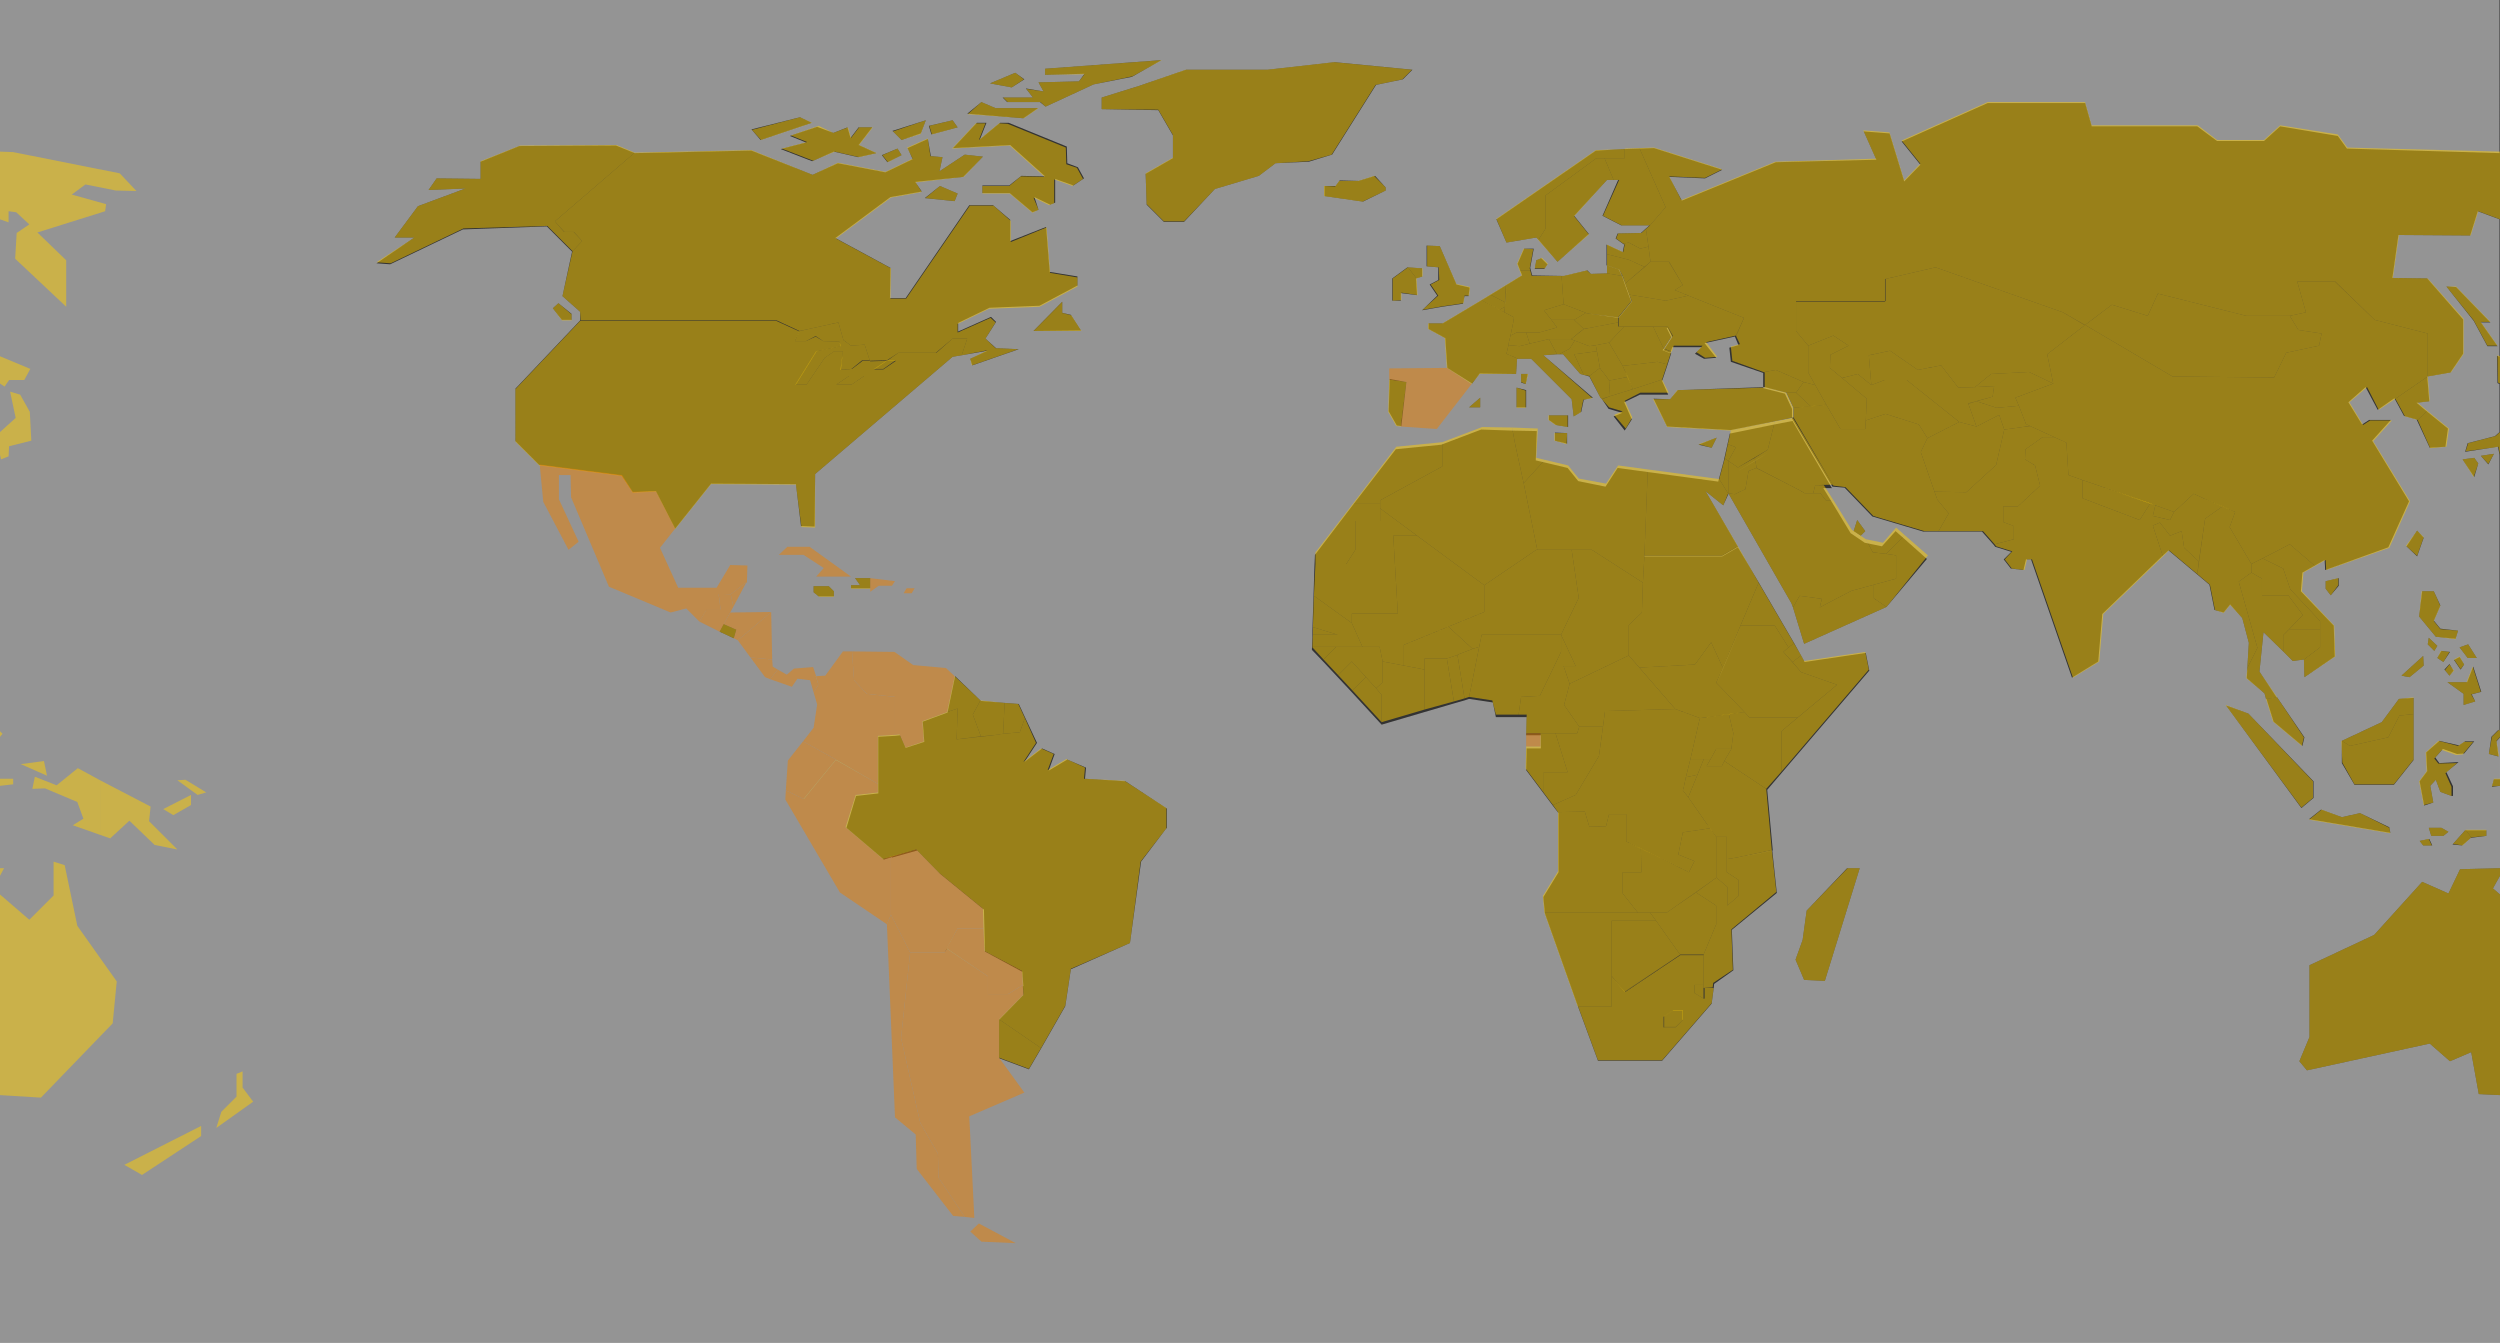 <?xml version="1.0" encoding="utf-8"?>
<!-- Generator: Adobe Illustrator 22.0.0, SVG Export Plug-In . SVG Version: 6.00 Build 0)  -->
<svg version="1.1"
	 id="svg13063" inkscape:version="0.92.4 (5da689c313, 2019-01-14)" sodipodi:docname="Simple world map.svg" xmlns:cc="http://creativecommons.org/ns#" xmlns:dc="http://purl.org/dc/elements/1.1/" xmlns:inkscape="http://www.inkscape.org/namespaces/inkscape" xmlns:rdf="http://www.w3.org/1999/02/22-rdf-syntax-ns#" xmlns:sodipodi="http://sodipodi.sourceforge.net/DTD/sodipodi-0.dtd" xmlns:svg="http://www.w3.org/2000/svg"
	 xmlns="http://www.w3.org/2000/svg" xmlns:xlink="http://www.w3.org/1999/xlink" x="0px" y="0px" viewBox="0 0 494.7 265.7"
	 style="enable-background:new 0 0 494.7 265.7;" xml:space="preserve">
<rect x="0" y="0" width="494.7" height="265.7" fill="#333333" stroke="none"/>
<style type="text/css">
	.st0{display:none;opacity:0.5;fill:#F7F7F7;}
	.st1{opacity:0.5;fill:#F7F7F7;}
	.st2{opacity:0.5;fill:#FFCE00;}
	.st3{opacity:0.5;}
	.st4{fill:#E97F02;}
</style>
<rect class="st0" width="494.7" height="265.7"/>
<g id="Lager_2">
	<path class="st1" d="M489,208.2l-4.2,1.8l-4-3.5l-24.3,5.3L455,210l2-4.8V191l12.8-6l9.5-10.5l5.2,2.3l2.3-4.8l7.9-0.2v-16.3
		l-1.6,0.2l0.4-1.5h1.2v-8.3l-0.7,0.8l0.4,3l-1.9-0.5l0.5-3.4l1.4-1.4l0.2,0.3V90l-0.3-1.6l-6.5,1l0.5-1.7l5.4-1.4l0.9-0.8v-9.5
		l-0.4-0.2l-0.1-5.4l0.5,0.2V43.4l-4.3-1.6l-1.5,4.8l-14.2-0.1l-1.2,8.5l6.9,0.1l7.1,8.1V70l-2.5,3.7l-4.6,0.8l0.4,4.9l-2.5,0.3
		l1.9,1.6l4.3,3.5l-0.5,3.6l-3.1,0.2l-2.6-5.6l-2.5-0.7l-1.9-3.5l0,0l-3.3,2.3l-2.4-4.5l-3.4,3l2.7,4.4l1.4-0.9h4.3l-3.7,4.1l7.3,12
		l-4.1,9.1l-12.5,4.5l-0.1-2l-2.1,1.2l0,0l-2.3,1.3l-0.3,3.7l6.5,6.8l0.2,6.1L456,134l-0.1-3.5l-2.2,0.3l-1.9-1.9v0l-3.9-3.8
		l-0.8,7.8l3.4,5.1l-2.1,0.3l-0.3-1.1l-3.5-3l0.1-2l0.3-5l-1.3-4.9l-2.4-2.7l-1.3,1.6l-1.8-0.5l-1-5l-2.5-2.1l-5.6-4.7l-1.3,1.2
		l-11.8,11.4l-0.8,9.4l-5.2,3.2l-8.1-23.4l-1,0l-0.5,2.1l-2.5-0.3l-1.4-1.8l1.5-1.5l-3.2-1l-0.3-0.4l-2.3-2.6h-8.8l0,0h-2.8l-10.1-3
		l-5.5-5.7l-2.4-0.2l-8-13.5v-1.9l-1.4-3l-4.3-1.1v-3l0,0l-6.4-2.2l-0.3-2.8l1.8-0.5l-0.7-1.7l0,0l-6,1.3l2.3,2.9l-2.4,0.2l-1.8-1
		l1.3-1.3h-5.8l-0.4,1.2l-1.5-0.6l1.7-2.6l-0.9-1.8H330l0.9,1.8l-1.7,2.6l1.5,0.6l-0.8,2.5l0,0l-1,3l1.2,2.7h-3.1h-2.5l-3.1,1.5
		l1.5,3.4l-1.4,2.2l-2.2-2.8l1.7-0.7l-2.7-0.8L317,79l0,0l-0.3-0.3l-2.2-4.2l2.1-1.6l0.3,0.5l-0.3-0.5l-2.1,1.6l-1.1-0.3l-1.9-4.1
		l0,0l1.9,4.1l-0.7-0.2l-3.4-3.9l-0.7,0l2.1-1.1l0.9-1.6l0,0l-0.9,1.6l-2.1,1.1l-0.4,0l0,0l-2.8,0.2l9.8,8.4l-1.8,0.4l-0.5,2.4
		l-1.5,0.9L311,79l-8-8h-2.6h-0.2l-0.2,3l-7.2-0.1l-1.5,2l-4.9-3.1l-0.4-5.9l-3.3-1.8V64h2.8l7.7-4.6l1.8-1.1l3.1-1.9l-0.2,3.4
		l0,0.4l0.2-3.8l3.1-1.9l-0.4-1l-0.5-1.3l1.3-3l1.9,0l-0.7,3.8l0.1,0.4l0.3,1.1l5.9,0.1l0.4,5.6l-0.4-5.6l0.4,0l4.6-1.1l0.7,0.7
		l3.2-0.1l0,0l0-1.6l2.4,0.8l0.7,1.4l0,0l0.5,1.5l0.8,2.2l0.5,1.3l-2.6,3.2L314,62l-0.3-0.1l-4.4-1.7l-3.9,1.2l0,0l3.9-1.2l4.4,1.7
		L314,62l6.2,0.8v1.1v0.8h1.2l0,0h-1.2v-1.8l2.6-3.2l-0.5-1.3l7.2,1.1l4.5-1l0,0l-4.5,1l-7.2-1.1l-0.8-2.2l-0.5-1.5l-0.7-1.4
		l-2.4-0.8l0-2.2l0-1.9l3.2,1.5l0.3-1.5l-0.3-0.2l-1.4-1l0.4-1l4.6-0.1l0.9-0.8l0,0l0.8-0.7l0,0h-5.6l-3.7-1.9l3.1-7.1h-1H318
		l-6.5,7.1l2.9,3.6l-6.2,5.5l-3.8-4.4l0,0L304,47l-5.9,1l-2-4.6l19.7-13.6l5.7-0.3v0l2.9-0.1l0,0l2.9-0.1l13.5,4.3l-3.4,1.7
		l-7.1-0.3l2.5,4.7l18.6-7.6l19.9-0.5l-2.5-5.6l5.1,0.4l2.9,9.5l3.2-3.3l-3.7-4.6l17-7.6h19.3l1.3,4.6h20.9l3.9,2.9h9.3l3.2-2.9
		l11.4,1.9l1.8,2.5l30.2,0.9V0H0v265.7h494.7v-49l-4.2-0.2L489,208.2z M304,51.5l1-0.4l1.2,1.2l-0.6,0.9l-1.9,0L304,51.5z
		 M367.5,102.9l1.6,2.2l-0.9,0.9l-1.4-0.9L367.5,102.9z M330.5,79l1.5-1.8l17.2-0.6l4.3,1.1l1.4,3v1.9l-12.4,2.5l-12.6-0.7l-2.7-5.5
		L330.5,79z M339.7,86.6l-1,2l-2.6-0.6L339.7,86.6z M306.4,82.2h3.9v2.3l-2.4-0.4l-1.4-1V82.2z M310.1,85.7l0,2.1l-2.4-0.6l0-1.6
		L310.1,85.7z M301,74h1.3l-0.4,2l-0.9-0.3V74z M300.1,76.7l1.9,0.5v3.4h-1.9V76.7z M292.9,78.7v1.9h-2.2L292.9,78.7z M282.4,48.6
		l2.5,0.1l3.3,7.6l2.6,0.6l-0.2,1.7h-0.8l-0.3,1.5l-4.1,0.6l-4,0.7l3-2.9l-1.5-2.2l1.7-0.9l0-2.5l-2.3-0.2V48.6z M281.5,54.7
		l-1.3,0.4l0.2,3.3l-3.2-0.4v1.5l-1.7,0v-4.4l3-2.2l2.9,0.2V54.7z M278.3,75.6l-1,8.7l0,0l-0.9-0.1l-1.6-2.8l0.2-6.4L278.3,75.6
		L278.3,75.6z M205.5,16.3l8-0.2l1.1-1.5l-7.8,0.2v-1.2l23-1.7l-5.8,3.3l-7.6,1.5l-9.5,4.4l-1.1-0.9h-6.5l-0.9-0.9h6l-1.4-1.8
		l3.5,0.6L205.5,16.3z M204.5,65.5l5.7-5.8v0.1l0-0.1v2.2l1.7,0.4l0,0l0,0l2,3.1L204.5,65.5L204.5,65.5L204.5,65.5z M205.5,41.5
		l-1.2,0.5l-4.5-3.8h-5.4v-1.5h5.3l2.4-1.9l4.7,0.1l-6.9-6.2l-11.3,0.6l4.7-5l1.9,0l-1.3,3.3l4-3.3l1.7,0l11.5,4.7l0.1,3.3l2.1,0.8
		l1.2,2.2l-2.1,1.4l-3.6-1.3v4.7l-1,0.4l-3.1-1.5L205.5,41.5z M200.9,14.4l1.8,1.3l-2.5,1.6l-4.3-0.8L200.9,14.4z M194.2,20.2
		l2.8,1.2h8.4l-2.9,2l-11.1-0.9L194.2,20.2z M188.5,23.8l1,1.4l-5.2,1.4l-0.5-1.7L188.5,23.8z M183.2,23.8l-1,2.6l-3.8,1.3l-1.8-1.8
		L183.2,23.8z M177.6,29.4l0.8,1.3l-2.8,1.4l-1.1-1.4L177.6,29.4z M164.9,26.3l2.8-1.1l0.6,2.1l1.6-2.1h2.7l-2.7,3.5l3.5,1.6
		l-3.6,0.8l-4.8-1.1l-4.3,1.9l-6.2-2.4l5-1.3l-3.2-1.3l5.4-1.8L164.9,26.3z M158.3,23.2l2.3,1.1l-10.1,3.4l-1.8-2.1L158.3,23.2z
		 M138.4,123.1L138.4,123.1L138.4,123.1z M145.2,126.3l-2.8-1.3l0.8-1.5l2.5,1.1L145.2,126.3z M144.6,117.6L144.6,117.6L144.6,117.6
		z M152.4,134.4L152.4,134.4l1.5-1.9l0,0L152.4,134.4z M157.5,95.8l-16.8-0.1l-7.1,8.9l0,0l-3.8-7.4l-4.6,0.2l-2.2-3.3l-16.3-2.1
		l0,0l-4.7-4.7V76.9l12.8-13.5l0-1.7l-3.5-3.1l1.9-8.8l0,0l-5-5l-16.6,0.6l-14.4,6.9l-2.7-0.2L82,47L78.1,47l4.6-6.2l9.4-3.5
		l-7.3,0.3l1.6-2.3l8.7,0.1v-3.4l7.7-3.1l19.1-0.1l3.7,1.5l0,0l0,0l23.1-0.5l12.1,4.8l5-2.3l9.4,1.8l5.4-2.6l-1-2.2l4-1.8l0.6,3.4
		l2.3,0.2l-0.6,2.8l5-3.3l3.6,0.4l-3.9,4l-9.5,1l1.3,1.9l-6.2,1.1l-10.9,8.1l10.9,5.9l-0.1,6l3.1,0l12.6-18.4h4.7l3.4,2.9l0,4.2
		l7.1-2.8l0.7,8.9l5.5,0.9l0,1.8l-7.5,4l-9.9,0.4l-6.2,3v1.7l6.5-2.9l1,1L195,67l2.1,1.9l4.5,0.2l-9.2,3.2L192,71l3.4-1.6l-5.1,0.9
		l-1.8,0.3l-27.2,23.2l-0.1,10.4l-2.7-0.1L157.5,95.8z M109.4,61l1.1-1l2.6,2.1v1.2h-1.9L109.4,61z M189.5,38.3l-0.6,1.5l-5.9-0.6
		l3-2.4L189.5,38.3z M169.2,114.4h3v2h-3.8v-0.6h1.8L169.2,114.4z M161,117.2V116h3l1,1v1h-3L161,117.2z M161.9,135.3l-0.4-1.5l0,0
		l0,0.1L161.9,135.3z M195.5,196.7L195.5,196.7l0-3.5l-8.1-5.5l-0.5,0.8h0l2.6-4.8l-2.2,4l0,0l0,0l8.1,5.5V196.7z M230.8,163.9
		l-5,6.6l-2.2,16.1l-11.7,5.2l-1.1,7.3l-4.8,8.4l0,0l-2.4,4.1l-5.9-2.2v-7.6h0l0,0l4.8-4.9l-0.1-1.8l-2.9,1.8h0l3-1.8l-0.2-2.8
		l-7.4-4l-0.1-4.5l-0.1-3.8l-8.7-7.1l-4.5-4.6l-5,1.4v0l0,0V181l0,0l-0.8,1.9l0,0l0.8-1.9v-11.4l-1.6,0.5l0,0l0,0l-7.4-6.3l1.9-6.3
		l4.4-0.5v-1.7l-8.3-4.7l-6.3,7.8l0,0l6.3-7.8l0,0l0,0l-6.5-3.7l0,0l6.5,3.7l0,0l8.3,4.7v-9.5l3.4-0.2l0.9-0.1l0,0l0,0l1.1,2.5
		l3.7-1.2l-0.3-4l4.9-1.8l1.5-7.2l0,0l5.1,4.9l4.8,0.4l2.7,0.2l1.3,2.8l2.3,4.9l-2.5,3.8l3.5-2.7l2.5,1.1l-1.2,3.3l3.7-2.2l3.7,1.6
		l-0.2,2.2l8,0.5l8.2,5.4V163.9z M252.4,32.3l-3.3,2.5l-8.7,2.6l-6.1,6.5h-4l-3.4-3.4l-0.2-6.1l5.4-3.1v-4.5l-2.9-5L218,21.6v-2.3
		l7.4-2.3l9.3-3.2h16.1l13.3-1.5l15.4,1.5l-1.9,1.9l-5.3,1.1l-8.7,13.8l-4.6,1.4L252.4,32.3z M274.2,37.1v0.6l-4.5,2.2l-7.6-1.1v-2
		l2.2,0l0.8-1.1l3.8,0.1l3.2-1L274.2,37.1z M361.1,194.1l-4.1-0.2l-1.7-4l1.4-3.9l0.8-5.8l8-8.4h2.5L361.1,194.1z M373.3,120.1
		l-16.3,7.3l-2.2-7.2l0,0l-0.3-0.8L342,97.6l1.3,0.2l0,0l-1.3-0.2v0l0,0.1l0,0l0,0.1l-1,2.2l-3.5-2.8l6.4,11l-3.1,1.8h-15.4
		l0.7-15.3l-0.7,15.4h15.4l3.1-1.8l4.2,7.1l-3.6,8.5l-3.5,8.3l-1.3,3l0,0l4.8-11.3h0l3.6-8.5l7,12l1.4,2.5l0.6,1.1l12.1-1.8l0.7,3.5
		l-17.3,20.2v0l-2.9,3.4l1.1,12l-7.1,1.5l7-1.5l0.9,8.4l-8.9,7.3l0.3,8l-3.8,2.7l-0.1,0.9l-1.8,0v0l1.8,0l-0.4,3l-9.8,11.3h-12.7
		l-3.9-10.6h6.6v0h-6.6l-6.6-18.6l-0.3-3.2l3-4.9v-11.7l5.3,0l0.9,3l3.3-0.1l0.7-2.4h3.3v0h-3.3l-0.7,2.4l-3.3,0.1l-0.9-3l-5.3,0
		l-1-1.3l0,0l-1.8-2.4l-3.6-4.8l0.1-4.3h2.8v-2.6v0H302h0l0.1-3.6h-1.6H296l-0.6-2.9l-4.7-0.7l0.6-2.9l-0.6,2.9l-0.9,0.3l-2.1,0.6
		l-1.4-8.4l0,0l1.4,8.4l-5.8,1.7v0l-8.5,2.5l-5.8-6.3l0,0l-2.8-3l-2.9-3.1l2.4-2.5h0l-2.4,2.5l-2.3-2.4l0-0.1h0l0.1-2.4l0-1.4
		l0.2-6.2l7.5,5.4l-7.5-5.4l0.2-6.4h0l0.1-2.3l7.3-9.6h0l8.7-11.3l9-0.9v0l7.9-3l5.9,0.2l0.8,3.6l-0.8-3.6l5.1,0.1l-0.2,5.8l1.7,0.4
		l0,0l4.6,1.1l2.1,2.6l5.4,1.1l2.4-3.7l5.9,0.8l0,0l14,1.9l0,0l1.1-4.1l0.6-2.7l0,0l0.6-2.7l8.8-1.8l-1.4,5.7l-5.8,3.5l-1.9-1.4v0
		l1.9,1.4l3.2-1.9l0,0l2.6-1.6l1.4-5.7l3.6-0.7l7.8,13.3l-3.5,0h1.8l1.9,3.1l3.5,5.8l2.8,1.9l3.4,0.7l2.7-3l1.7,1.5l4.5,4
		L373.3,120.1z M479.5,167.3l-0.7-0.9l1.9-0.4l0.6,1.3H479.5z M483.5,165.4h-2.4l-0.5-1.6h2.5l1.4,0.8L483.5,165.4z M485.1,157.5
		l-2.2-0.8l-0.9-2.4l-1.1,1.2l0.6,3.3l-1.8,0.6l-0.9-4.8l1.5-2l-0.2-3.7l2.6-2.3l3.9,0.9l1.2-0.8l1.8,0l-2,2.4l-1.4,0.1l-2.8-1
		l-1.5,1.7l0.8,1.1l3.8-0.2l-2.4,2l1.3,2.8V157.5z M489.8,138.8l-2.3,0.7v-2.2l-3.2-2.3h3.9l1.2-3.1l1.6,5l-1.9,0.5L489.8,138.8z
		 M484.7,133.7l-1-1.2l1-1.1l0.8,1.3L484.7,133.7z M483.5,131l-1.2-0.8l0.8-1.4l1.7,0.2L483.5,131z M481.7,128.8l-1.3-1.3l0.2-1.3
		l1.7,1.6L481.7,128.8z M492,165.4l-3.1,0.4l-1.7,1.5l-1.9-0.2l2.5-2.8h4.2V165.4z M493.5,89.8l-1.1,2.1l-1.5-1.7L493.5,89.8z
		 M484.1,56.7l1.9,0.1l6.8,7h-1.9l3.3,4.7h-2l-2.7-5L484.1,56.7z M489.6,90.6l0.8,1.1l-0.8,2.7l-2.3-3.5L489.6,90.6z M488.4,127.5
		l1.7,2.7h-1.8l-1.6-2.1L488.4,127.5z M487.6,131.5l-0.7,1l-1.3-1.9l1.1-0.6L487.6,131.5z M481.6,117l1.3,2.8l-1.3,3l1.3,1.6
		l3.5,0.4l-0.5,1.6L482,126l-3.3-4l0.6-5L481.6,117z M478.3,105l1.3,1.4l-1.3,3.7l-2.1-2L478.3,105z M479.5,129.8l0.1,1.9l-2.8,2.3
		l-1.6-0.3L479.5,129.8z M463.4,146.6L463.4,146.6l7.9-3.7l3.4-4.6l2.9-0.2v3.3v0v9l-3.9,4.9h-7.8l-2.5-4.3L463.4,146.6L463.4,146.6
		z M461.2,117.8l-1-1.3V115l2.6-0.6v1.5L461.2,117.8z M463.4,161.7l3.6-0.8l5.8,2.8l0.2,1.1l-16.1-2.7l2.4-1.9L463.4,161.7z
		 M450.6,138l5.4,7.9l-0.4,1.7l-5.7-4.8l-1.4-4.5L450.6,138z M444.9,141.2l12.9,13.4v3.3l-2.4,2l-14.9-20.3L444.9,141.2z"/>
	<polygon class="st1" points="494.7,177 494.7,173.3 493.3,175.8 	"/>
	<polygon class="st2" points="459.4,66 458.9,68.4 452.4,69.8 450,74.7 452.4,69.8 458.9,68.4 459.4,66 454.8,65.3 453.1,62.5 
		454.8,65.3 	"/>
	<polygon class="st2" points="454.6,55.8 454.6,55.8 456.3,61.8 456.3,61.8 	"/>
	<polygon class="st2" points="356.9,75.6 356.9,75.6 355.4,77.7 	"/>
	<polygon class="st2" points="427,58.1 427,58.1 425,62.5 425,62.5 	"/>
	<polygon class="st2" points="398.8,78.7 406.3,75.9 406.3,75.9 398.8,78.7 	"/>
	<polygon class="st2" points="394,74 390.8,76.6 387.5,76.7 384.1,72.3 379.5,73.2 374,69.4 369.8,70.3 369.8,70.3 374,69.4 
		379.5,73.2 384.1,72.3 387.5,76.7 390.8,76.6 394,74 401.5,73.6 406.3,75.9 406.3,75.9 401.5,73.6 	"/>
	<polygon class="st2" points="389.5,79.8 389.5,79.9 391.1,79.4 395.1,80.7 391.1,79.4 394.3,78.5 394.6,76.4 394.6,76.4 
		394.3,78.5 	"/>
	<polygon class="st2" points="395.6,82.1 396.6,85 395.6,82.1 	"/>
	<polygon class="st2" points="344.5,97.2 345.4,96.8 345.4,96.7 345.4,96.8 	"/>
	<polygon class="st2" points="343.5,88.5 342,91.2 342,91.2 343.5,88.5 	"/>
	<polygon class="st2" points="347.6,92.5 347.5,92.6 346.8,92.9 347.5,92.6 356.1,97 347.6,92.6 	"/>
	<polygon class="st2" points="358.8,97.6 357.1,97.6 360.2,97.6 361.3,99 360.2,97.6 	"/>
	<polygon class="st2" points="385.6,101.6 385.6,101.6 383.3,98.8 383.3,98.7 383.3,98.8 	"/>
	<polygon class="st2" points="360.5,118.5 356.1,117.9 356.1,117.9 360.5,118.5 360.1,120.2 363.1,118.6 360.1,120.2 	"/>
	<polygon class="st2" points="400.7,90.9 400.8,88.9 404.2,86.5 400.8,88.9 	"/>
	<polygon class="st2" points="403.7,96.1 403.7,96.1 399.3,100.2 	"/>
	<polygon class="st2" points="429.4,106 429.4,106 427.4,103.4 	"/>
	<polygon class="st2" points="307,63.3 307,63.3 308.1,64.8 308.1,64.8 	"/>
	<polygon class="st2" points="326.2,48.8 326.2,48.8 324.6,49.2 	"/>
	<polygon class="st2" points="318.4,75.3 318,74.7 318.4,75.3 322.1,74.6 323.1,77 323.1,77 321.5,73.3 322.1,74.6 	"/>
	<polygon class="st2" points="317.5,31.3 319.3,35.6 317.5,31.3 	"/>
	<polygon class="st2" points="452.8,117.8 455.7,121.7 452.8,117.8 	"/>
	<polygon class="st2" points="405.1,70.1 405.1,70.1 412.6,64.3 417.9,60.3 417.9,60.3 412.6,64.3 412.6,64.3 	"/>
	<polygon class="st2" points="333,201.8 331.6,203.2 329.3,203.2 329.3,203.3 331.6,203.3 333,201.8 333,199.9 333,199.9 	"/>
	<polygon class="st2" points="298.5,68.3 298.5,68.3 298.6,67.6 	"/>
	<polygon class="st2" points="300.1,65.8 298.9,66.4 298.9,66.4 300.1,65.8 302,65.8 302.7,68 302.7,68 302,65.8 	"/>
	<polygon class="st2" points="299.6,62.8 299.4,64 299.6,62.8 	"/>
	<polygon class="st2" points="315.8,68.5 315.8,68.3 315.8,68.3 	"/>
	<polygon class="st2" points="361.4,80.1 361.4,80.1 364.2,84.9 369.1,84.9 369.2,83.2 369.2,83.2 369.4,78.9 364.5,74.8 367.6,74 
		370.3,76.2 372.9,75.2 377.3,75.2 387.7,83.5 387.7,83.5 391.1,84.4 391.1,84.4 391.1,84.4 387.7,83.5 377.3,75.2 372.9,75.2 
		370.3,76.2 370.3,76.2 367.6,74 364.5,74.8 362.1,72.8 362.2,70.2 365.8,68.4 362.8,66.4 357.8,68.4 355.4,65.5 355.4,59.7 
		355.4,59.7 355.4,65.5 357.8,68.4 357.8,73.7 359.2,76.2 359.2,76.2 	"/>
	<polygon class="st2" points="379.7,84 379.4,83.9 379.7,84 381.4,86.7 381.4,86.7 	"/>
	<polygon class="st2" points="426.5,100 428.5,100.7 415.9,96.3 425.5,99.6 	"/>
	<rect x="373" y="55.2" transform="matrix(0.976 -0.219 0.219 0.976 -3.521 83.016)" class="st2" width="0" height="4.5"/>
	<polygon class="st2" points="442.3,101.3 441.2,104.3 441.2,104.3 442.3,101.3 436,98.6 439.8,100.2 	"/>
	<polygon class="st2" points="430.2,101.3 430.2,101.3 429.4,102.9 	"/>
	<polygon class="st2" points="447.7,110.5 447.7,110.5 451.8,112.5 	"/>
	<polygon class="st2" points="451.8,125.7 453,124.5 455.7,121.7 	"/>
	<polygon class="st2" points="352.5,144.7 363.4,135.6 355.7,142 355.7,142 	"/>
	<polygon class="st2" points="189.3,146.3 196.5,145.5 194.1,145.7 	"/>
	<polygon class="st2" points="352.9,129 352.9,129 356.4,133 354.7,131 	"/>
	<polygon class="st2" points="356.4,133 363.5,135.5 363.5,135.5 	"/>
	<polygon class="st2" points="312.7,65.6 310.9,67.1 310.9,67.1 313.4,65.1 313.4,65.1 	"/>
	<polygon class="st2" points="335.3,170.4 335.3,170.4 334.2,172.6 321.8,166.5 321.8,166.5 324.7,167.9 334.2,172.6 	"/>
	<rect x="341.7" y="165.6" class="st2" width="0" height="4.4"/>
	<polygon class="st2" points="179.2,147.9 178,145.3 178,145.3 179.2,147.9 	"/>
	<polygon class="st2" points="326.6,180.6 326.6,180.7 326.6,180.6 	"/>
	<polygon class="st2" points="168.4,68.4 166.9,67.3 165.9,63.8 158.2,65.5 157.3,67.5 159.5,67.5 161.4,66.5 162.9,67.5 
		166.1,67.6 166.3,68.5 161.5,69.5 157.4,76.1 159.6,76.1 163.2,70.8 165.1,69.5 166.8,69.5 166.3,73.2 168.5,73 170.6,71.3 
		172.1,71.3 171.1,68.2 	"/>
	<polygon class="st2" points="171,74.4 168,74.4 165.5,76.1 168.5,76.1 	"/>
	<polygon class="st2" points="199.5,196.7 199.5,196.7 202.4,194.9 202.4,194.9 	"/>
	<polygon class="st2" points="165.4,150.3 165.4,150.4 173.7,155.1 173.7,155.1 	"/>
	<polygon class="st2" points="174.8,73 177.2,71.3 175.5,71.3 173,73 	"/>
	<polygon class="st2" points="174.7,170 176.3,169.5 176.3,169.5 181.3,168.1 174.7,170 	"/>
	<polygon class="st2" points="181.3,168.1 185.8,172.7 194.5,179.8 185.8,172.7 	"/>
	<polygon class="st2" points="189.5,183.7 186.9,188.5 186.9,188.5 187.3,187.7 187.3,187.7 	"/>
	<polygon class="st2" points="337.1,197.6 337.1,197.6 335.3,196.5 335.3,196.5 	"/>
	<polygon class="st2" points="277.8,127.6 286.6,124 293.7,121.1 	"/>
	<polygon class="st2" points="273.1,100.6 280.4,106 290.3,113.3 273.1,100.6 	"/>
	<polygon class="st2" points="291.4,128.4 288.8,129.4 291.4,128.4 286.6,124 	"/>
	<rect x="273.6" y="130.9" transform="matrix(0.707 -0.707 0.707 0.707 -13.891 232.414)" class="st2" width="0" height="4.1"/>
	<polygon class="st2" points="272.3,99.7 268.8,99.7 273.1,99.7 273.1,99.7 	"/>
	<rect x="322.3" y="123.7" class="st2" width="0" height="6"/>
	<polygon class="st2" points="335.6,176.6 335.6,176.6 339.6,173.7 331.5,179.4 	"/>
	<polygon class="st2" points="304.2,108.8 303.1,103.4 304.2,108.8 	"/>
	<polygon class="st2" points="309.5,139.5 309.5,139.5 312.5,143.8 312.5,143.8 312.5,143.8 317.2,143.8 317.2,143.8 312.5,143.8 	
		"/>
	<polygon class="st2" points="285.4,92.3 273.1,99 273.1,99 285.4,92.3 	"/>
	<polygon class="st2" points="334.1,157.8 334.1,157.7 334.1,157.8 	"/>
	<polygon class="st2" points="308.9,129 304.7,137.7 301,137.9 304.7,137.7 308.9,129 308.9,125.6 308.9,125.6 	"/>
	<polygon class="st2" points="333,156.4 333,156.4 333.2,155.7 	"/>
	<polygon class="st2" points="333,164.7 332.1,169.1 332.1,169.1 333,164.7 338.4,163.9 339.6,165.6 339.6,165.6 337.8,163.1 
		338.4,163.9 	"/>
	<polygon class="st2" points="337.1,150.3 337.1,150.2 337.1,150.2 	"/>
	<polygon class="st2" points="338.5,150.2 338.5,150.2 337.7,151.6 340.7,151.6 341.2,150.6 342.6,148.2 339.6,148.2 	"/>
	<polygon class="st2" points="310.2,152.8 307.8,145.1 304.8,145.1 304.8,145.1 307.8,145.1 	"/>
	<polygon class="st2" points="336.4,142.1 342.1,141.3 345.2,140.9 340.3,135.8 345.2,140.9 336.4,142.1 336.3,142.4 	"/>
	<polygon class="st2" points="332.5,188.9 332.1,188.4 332.5,188.9 321.5,196.2 318.9,193.1 318.9,193.2 321.5,196.3 332.5,188.9 
		337.1,188.9 337.1,188.9 339.6,182.9 339.6,182.9 337.1,188.9 	"/>
	<polygon class="st2" points="435.1,111.1 432.2,108.4 431.7,105.1 431.7,105.1 432.2,108.4 435.1,111.1 434.8,113.6 436.3,102.9 	
		"/>
	<polygon class="st2" points="358.3,80.4 354.9,80.7 361.3,80.1 	"/>
	<polygon class="st2" points="297.8,60.7 297.8,60.7 297.7,61.8 296.7,61.3 293.1,59.4 297.7,61.8 	"/>
	<polygon class="st2" points="312.1,145.1 312.5,143.8 312.5,143.8 	"/>
	<polygon class="st2" points="480.4,127.5 481.7,128.8 482.3,127.8 480.6,126.2 	"/>
	<polygon class="st2" points="288.4,129.6 288.8,129.4 288.4,129.6 	"/>
	<polygon class="st2" points="317.2,143.8 317.6,140.7 317.2,143.8 	"/>
	<polygon class="st2" points="483.8,132.6 484.7,133.7 485.6,132.7 484.7,131.5 	"/>
	<polygon class="st2" points="336.3,142.4 334.5,150.2 337.1,150.2 337.1,150.2 338.5,150.2 339.6,148.2 342.6,148.2 342.6,148.2 
		343,145.1 342.1,141.3 336.4,142.1 	"/>
	<polygon class="st2" points="336.4,142.1 336.4,142.1 331.5,140.3 331.5,140.3 	"/>
	<polygon class="st2" points="490.1,130.2 488.4,127.5 486.7,128.1 488.3,130.2 	"/>
	<rect x="305.5" y="152.8" class="st2" width="4.7" height="0"/>
	<polygon class="st2" points="482.3,130.2 483.5,131 484.7,129 483,128.8 	"/>
	<polygon class="st2" points="479.6,106.3 478.3,105 476.1,108 478.3,110 	"/>
	<rect x="273.1" y="100.6" class="st2" width="0" height="2.5"/>
	<polygon class="st2" points="281.9,132.5 281.9,132.5 277.8,131.7 277.8,131.7 	"/>
	<polygon class="st2" points="489.3,131.9 488.1,135 484.3,135 487.5,137.3 487.5,139.5 489.8,138.8 489,137.4 490.9,136.9 	"/>
	<polygon class="st2" points="478.7,122 482,126 485.9,126.5 486.4,124.8 482.9,124.5 481.6,122.9 482.9,119.9 481.6,117 479.2,117 
			"/>
	<polygon class="st2" points="304.2,108.8 304.2,108.8 304,108.8 293.7,115.8 293.7,115.8 304,108.8 	"/>
	<polygon class="st2" points="290.3,113.3 293.7,115.8 293.7,115.8 	"/>
	<polygon class="st2" points="479.6,131.7 479.5,129.8 475.2,133.7 476.8,134 	"/>
	<polygon class="st2" points="272.3,136.2 272.3,136.2 270.3,134 	"/>
	<polygon class="st2" points="277.8,131.7 277.8,131.7 273.6,130.9 	"/>
	<polygon class="st2" points="273.4,137.5 272.3,136.2 272.3,136.2 	"/>
	<polygon class="st2" points="486.9,132.4 487.6,131.5 486.7,129.9 485.6,130.5 	"/>
	<polygon class="st2" points="333,156.4 334.1,157.8 334.1,157.8 333,156.4 	"/>
	<polygon class="st2" points="455.5,147.6 455.9,145.9 450.6,138 448.4,138.3 449.8,142.8 	"/>
	<polygon class="st2" points="339.6,179.2 339.6,179.2 335.6,176.6 335.6,176.6 	"/>
	<polygon class="st2" points="338.4,163.9 333,164.7 332.1,169.1 335.3,170.4 335.3,170.4 335.3,170.4 334.2,172.6 324.7,167.9 
		324.8,172.6 321.1,172.6 321.1,176.8 324.1,180.6 326.6,180.6 326.6,180.6 326.6,180.6 329.8,180.6 331.5,179.4 339.6,173.7 
		339.6,165.6 	"/>
	<polygon class="st2" points="331.5,179.4 329.8,180.6 326.6,180.6 326.6,180.7 327.7,182.2 332.1,188.4 332.5,188.9 337.1,188.9 
		339.6,182.9 339.6,179.2 335.6,176.6 335.6,176.6 335.6,176.6 	"/>
	<polygon class="st2" points="339.6,173.7 339.7,173.7 341.8,175.5 341.8,179.2 344,177.3 344,174.1 341.7,172.6 341.7,170 
		341.7,165.6 339.6,165.6 339.6,165.6 	"/>
	<polygon class="st2" points="462.7,114.4 460.2,115 460.2,116.5 461.2,117.8 462.7,115.8 	"/>
	<polygon class="st2" points="457.7,157.9 457.7,154.6 444.9,141.2 440.4,139.5 455.4,159.8 	"/>
	<polygon class="st2" points="331.5,179.4 329.8,180.6 326.6,180.6 326.6,180.6 329.8,180.6 	"/>
	<polygon class="st2" points="326.6,180.7 327.7,182.2 327.7,182.2 	"/>
	<polygon class="st2" points="473,164.9 472.8,163.8 467,160.9 463.4,161.7 459.4,160.2 456.9,162.2 	"/>
	<polygon class="st2" points="332.5,188.9 332.1,188.4 327.7,182.2 318.9,182.2 318.9,193.1 321.5,196.2 	"/>
	<polygon class="st2" points="337.8,163.1 334.1,157.8 334.1,157.8 	"/>
	<polygon class="st2" points="327.7,182.2 327.7,182.2 332.1,188.4 	"/>
	<polygon class="st2" points="335.9,153.3 337.1,150.3 335.9,153.3 	"/>
	<polygon class="st2" points="342.6,148.2 342.6,148.2 343,145.1 342.6,148.2 	"/>
	<polygon class="st2" points="334.1,157.7 335.9,153.3 335.9,153.3 	"/>
	<polygon class="st2" points="333.6,153.8 333.2,155.7 333,156.4 334.1,157.8 334.1,157.7 335.9,153.3 	"/>
	<polygon class="st2" points="334.5,150.2 333.6,153.8 335.9,153.3 337.1,150.3 337.1,150.2 	"/>
	<polygon class="st2" points="490.4,91.7 489.6,90.6 487.3,90.9 489.5,94.4 	"/>
	<polygon class="st2" points="0.2,90.9 1.7,90.3 1.8,88.3 6.2,87.2 5.9,81.5 4,78.1 2,77.5 3.1,82.7 0,85.5 0,90 	"/>
	<polygon class="st2" points="488.4,87.7 487.9,89.3 494.4,88.4 494.7,90 494.7,85.5 493.8,86.3 	"/>
	<polygon class="st2" points="492.2,68.4 494.2,68.4 490.9,63.7 492.8,63.7 486,56.7 484.1,56.7 489.5,63.4 	"/>
	<polygon class="st2" points="333.6,153.8 333.2,155.7 333.6,153.8 	"/>
	<polygon class="st2" points="291.4,128.4 291.4,128.4 292.7,128 292.7,128 	"/>
	<polygon class="st2" points="0.9,76.5 1.8,75.2 4.8,75.2 6,73 0,70.5 0,75.9 	"/>
	<polygon class="st2" points="494.3,75.7 494.7,75.9 494.7,70.5 494.2,70.3 	"/>
	<polygon class="st2" points="334.5,150.2 334.5,150.2 333.6,153.8 333.6,153.8 	"/>
	<polygon class="st2" points="336.3,142.4 334.5,150.2 334.5,150.2 	"/>
	<polygon class="st2" points="324.9,121.2 325.1,115.3 315,108.8 311,108.8 312.4,118.3 308.9,125.6 308.9,125.6 308.9,125.6 
		311.8,131.8 311.8,131.8 309.4,131.8 310.6,135.3 310.6,135.3 322.3,129.7 322.3,123.7 322.3,123.7 322.3,123.7 	"/>
	<rect x="264.4" y="128" class="st2" width="5.2" height="0"/>
	<polygon class="st2" points="269.6,128 267.5,123.3 260,117.9 259.8,124.1 264.7,125.6 259.8,125.6 259.7,128 259.7,128 259.7,128 
		264.4,128 264.4,128 264.4,128 264.4,128 	"/>
	<polygon class="st2" points="268.8,99.7 267.7,99.7 267.7,99.7 	"/>
	<polygon class="st2" points="270.3,134 267.6,136.6 267.6,136.6 	"/>
	<polygon class="st2" points="267.5,130.9 264.8,133.6 267.6,136.6 270.3,134 	"/>
	<polygon class="st2" points="270.3,134 272.3,136.2 273.6,135 273.6,130.9 273,128 269.6,128 269.6,128 264.4,128 261.9,130.5 
		264.8,133.6 267.5,130.9 	"/>
	<polygon class="st2" points="259.7,128 259.7,128 264.4,128 264.4,128 	"/>
	<polygon class="st2" points="266.4,111.6 268.2,108.8 268.2,103.1 268.2,103.1 268.2,108.8 266.4,111.6 260.3,111.6 260.3,111.6 	
		"/>
	<polygon class="st2" points="268.2,108.8 268.2,103.1 268.2,103.1 273.1,103.1 273.1,100.6 273.1,100.6 273.1,100.6 273.1,99.7 
		268.8,99.7 267.7,99.7 267.7,99.7 267.7,99.7 260.3,109.3 260.3,111.6 266.4,111.6 	"/>
	<polygon class="st2" points="273,128 273.6,130.9 273.6,130.9 277.8,131.7 277.8,127.6 293.7,121.1 293.7,115.8 290.3,113.3 
		280.4,106 275.7,106 276.6,121.4 267.5,121.4 267.5,123.3 269.6,128 	"/>
	<polygon class="st2" points="276.6,121.4 275.7,106 280.4,106 273.1,100.6 273.1,103.1 273.1,103.1 268.2,103.1 268.2,108.8 
		266.4,111.6 260.3,111.6 260.3,111.6 260.3,111.6 260,117.9 267.5,123.3 267.5,121.4 	"/>
	<polygon class="st2" points="292.7,128 292.7,128 292.7,128 292.7,128 	"/>
	<polygon class="st2" points="259.8,124.1 259.8,125.6 264.7,125.6 	"/>
	<polygon class="st2" points="289.8,138.2 289.8,138.2 288.4,129.6 	"/>
	<polygon class="st2" points="288.4,129.6 286.3,130.3 286.3,130.3 288.4,129.6 	"/>
	<polygon class="st2" points="288.4,129.6 286.3,130.3 287.7,138.8 289.8,138.2 289.8,138.2 	"/>
	<polygon class="st2" points="291.4,128.4 291.4,128.4 288.8,129.4 288.4,129.6 289.8,138.2 290.7,137.9 291.3,135 292.7,128 	"/>
	<polygon class="st2" points="272.3,136.2 270.3,134 267.6,136.6 267.6,136.6 267.6,136.6 273.4,142.9 273.4,137.5 	"/>
	<polygon class="st2" points="292.7,128 291.3,135 292.7,128 	"/>
	<polygon class="st2" points="304.7,137.7 308.9,129 308.9,125.6 293.2,125.6 292.7,128 292.7,128 291.3,135 290.7,137.9 
		295.3,138.6 296,141.4 300.5,141.4 301,137.9 	"/>
	<polygon class="st2" points="288.4,129.6 288.8,129.4 291.4,128.4 286.6,124 277.8,127.6 277.8,131.7 281.9,132.5 281.9,130.3 
		281.9,130.3 286.3,130.3 286.3,130.3 286.3,130.3 286.3,130.3 	"/>
	<polygon class="st2" points="281.9,132.5 281.9,132.5 281.9,132.5 281.9,140.4 281.9,140.4 	"/>
	<polygon class="st2" points="277.8,131.7 273.6,130.9 273.6,135 273.6,135 272.3,136.2 273.4,137.5 273.4,142.9 281.9,140.4 
		281.9,132.5 	"/>
	<rect x="281.9" y="130.3" class="st2" width="4.4" height="0"/>
	<polygon class="st2" points="281.9,132.5 281.9,132.5 281.9,140.4 281.9,140.4 281.9,140.4 287.7,138.8 286.3,130.3 281.9,130.3 	
		"/>
	<polygon class="st2" points="432.2,108.4 431.7,105.1 429.4,106 429.4,106 427.4,103.4 426,104 428,110.1 429.2,108.9 434.8,113.6 
		435.1,111.1 	"/>
	<polygon class="st2" points="272.3,99.7 273.1,99.7 273.1,99 273.1,99 285.4,92.3 285.4,87.5 285.4,87.5 276.3,88.4 267.7,99.7 
		268.8,99.7 	"/>
	<polygon class="st2" points="310.6,135.3 310.6,135.3 310.6,135.3 310.6,135.3 310.6,135.3 	"/>
	<polygon class="st2" points="310.6,135.3 310.6,135.3 309.5,139.5 309.5,139.5 310.6,135.3 	"/>
	<polygon class="st2" points="306.3,52.2 305.1,51 304,51.5 303.7,53.1 305.7,53.1 	"/>
	<polygon class="st2" points="322.3,129.7 310.6,135.3 309.5,139.5 312.5,143.8 317.2,143.8 317.6,140.7 331.5,140.3 322.3,129.7 
		322.3,129.7 	"/>
	<polygon class="st2" points="443,115.1 445.5,113.3 445.5,111.6 441.2,104.3 441.2,104.3 441.2,104.3 442.3,101.3 439.8,100.2 
		436.4,102.6 436.3,102.9 434.8,113.6 437.3,115.7 438.3,120.7 440,121.3 441.3,119.7 443.7,122.3 445,127.2 444.7,132.2 
		446.7,128.2 	"/>
	<polygon class="st2" points="309.4,131.8 309.4,131.8 310.6,135.3 310.6,135.3 	"/>
	<polygon class="st2" points="292.7,128 292.7,128 292.7,128 293.2,125.6 292.7,128 	"/>
	<polygon class="st2" points="311,108.8 311,108.8 312.4,118.3 308.9,125.6 312.4,118.3 	"/>
	<polygon class="st2" points="465.9,155.2 473.7,155.2 477.6,150.3 477.6,141.3 474.8,141.6 472.6,145.9 465,147.6 463.4,146.6 
		463.4,146.6 463.4,146.6 463.3,146.6 463.5,150.9 	"/>
	<polygon class="st2" points="310.6,135.3 322.3,129.7 322.3,129.7 310.6,135.3 310.6,135.3 310.6,135.3 	"/>
	<polygon class="st2" points="308.9,125.6 308.9,125.6 311.8,131.8 311.8,131.8 	"/>
	<polygon class="st2" points="331.5,140.3 324.4,132.1 322.3,129.7 331.5,140.3 	"/>
	<polygon class="st2" points="301.5,95.6 305.7,91 305.7,91 301.5,95.6 	"/>
	<polygon class="st2" points="301.5,95.6 301.5,95.6 301.5,95.6 301.5,95.6 	"/>
	<polygon class="st2" points="305.7,91 304,90.6 304.3,84.8 299.2,84.6 299.9,88.3 301.5,95.6 	"/>
	<polygon class="st2" points="303.1,103.4 301.5,95.6 301.5,95.6 	"/>
	<polygon class="st2" points="324.9,121.2 322.3,123.7 322.3,123.7 324.9,121.2 325.1,115.3 325.1,115.3 	"/>
	<polygon class="st2" points="301.5,95.6 301.5,95.6 301.5,95.6 299.9,88.3 301.5,95.6 	"/>
	<polygon class="st2" points="285.4,92.3 273.1,99 273.1,99.7 273.1,99.7 273.1,100.6 290.3,113.3 293.7,115.8 304,108.8 
		304.2,108.8 303.1,103.4 301.5,95.6 301.5,95.6 299.9,88.3 299.2,84.6 293.3,84.5 285.4,87.5 285.4,92.3 	"/>
	<polygon class="st2" points="315,108.8 325.1,115.3 325.1,115.3 315,108.8 311,108.8 311,108.8 	"/>
	<polygon class="st2" points="325.1,115.3 325.1,115.3 325.1,115.3 325.1,115.3 	"/>
	<polygon class="st2" points="311,108.8 311,108.8 304.2,108.8 304.2,108.8 	"/>
	<polygon class="st2" points="311,108.8 311,108.8 311,108.8 311,108.8 	"/>
	<polygon class="st2" points="304.2,108.8 304,108.8 293.7,115.8 293.7,121.1 286.6,124 291.4,128.4 292.7,128 293.2,125.6 
		308.9,125.6 312.4,118.3 311,108.8 304.2,108.8 304.2,108.8 304.2,108.8 	"/>
	<polygon class="st2" points="272.2,16.8 277.5,15.7 279.4,13.8 264,12.3 250.7,13.8 234.6,13.8 225.4,17 218,19.3 218,21.6 
		229.2,21.7 232.1,26.7 232.1,31.2 226.7,34.3 226.9,40.4 230.3,43.8 234.3,43.8 240.4,37.4 249.1,34.8 252.4,32.3 258.9,31.9 
		263.5,30.6 	"/>
	<polygon class="st2" points="129.8,97.2 125.2,97.3 123.1,94 106.7,91.9 106.7,91.9 123.1,94 125.2,97.3 129.8,97.2 133.6,104.6 
		133.6,104.6 	"/>
	<polygon class="st2" points="142.4,125 145.2,126.3 145.7,124.6 143.2,123.5 	"/>
	<path class="st2" d="M161.3,93.8l27.2-23.2l1.8-0.3l1.1-3.3h-2.9l-3.2,2.8h-7.5l-2.3,1.6h1.8l-2.5,1.7H173l2.5-1.7l-3.3,0.1l0-0.1
		h-1.5l-2.1,1.6l-2.2,0.2l0.4-3.7h-1.7l-1.9,1.3l-3.6,5.3h-2.1l4.1-6.6l4.8-1l-0.3-0.9l-3.2-0.1l-1.5-0.9l-1.9,0.9h-2.2l0.9-1.9
		l-4.6-2.1h-38.8l-12.8,13.5v10.4l4.7,4.7l0,0l0,0l16.3,2.1l2.2,3.3l4.6-0.2l3.8,7.4l0,0l0,0l7.1-8.9l16.8,0.1l1.1,8.4l2.7,0.1
		L161.3,93.8z M168,74.4h3l-2.5,1.7h-3L168,74.4z"/>
	<polygon class="st2" points="115.2,47.7 113.6,45.9 111.7,45.9 109.8,43.8 125.6,30.2 125.6,30.2 109.8,43.8 111.6,45.9 
		113.5,45.9 115.2,47.7 113.3,49.7 113.3,49.7 	"/>
	<polygon class="st2" points="185.2,69.8 188.5,67 188.5,67 	"/>
	<polygon class="st2" points="113.5,45.9 111.6,45.9 109.8,43.8 125.6,30.2 125.6,30.2 125.6,30.2 125.6,30.2 122,28.7 102.9,28.8 
		95.1,31.9 95.1,35.4 86.4,35.3 84.8,37.6 92.1,37.3 82.7,40.8 78.1,47 82,47 74.5,51.9 77.3,52.1 91.7,45.2 108.3,44.7 113.3,49.7 
		115.2,47.7 	"/>
	<polygon class="st2" points="37.8,157.3 32.3,160.1 34.3,161.3 37.8,159.3 	"/>
	<polygon class="st2" points="158.2,65.5 165.9,63.8 166.9,67.3 168.4,68.4 171.1,68.2 172.1,71.3 175.5,71.3 177.8,69.8 
		185.2,69.8 188.5,67 188.5,67 191.4,67 190.3,70.3 195.4,69.3 192,71 192.3,72.3 201.5,69.1 197,68.9 195,67 197,63.8 196,62.9 
		189.5,65.8 189.5,64.1 195.7,61.1 205.7,60.7 213.2,56.7 213.2,54.9 207.8,54 207.1,45 200,47.9 200,43.7 196.6,40.7 191.9,40.7 
		179.3,59.1 176.2,59.1 176.3,53.1 165.4,47.2 176.3,39.1 182.4,38 181.2,36.1 190.7,35 194.5,31 190.9,30.6 185.9,33.9 186.5,31.1 
		184.1,30.9 183.6,27.4 179.5,29.2 180.6,31.4 175.2,34 165.8,32.2 160.8,34.6 148.7,29.7 125.6,30.2 109.8,43.8 111.7,45.9 
		113.6,45.9 115.2,47.7 113.3,49.7 113.3,49.7 113.3,49.7 111.3,58.6 114.8,61.7 114.9,63.4 153.7,63.4 	"/>
	<polygon class="st2" points="168.4,116.5 172.2,116.5 172.2,114.4 169.2,114.4 170.2,115.8 168.4,115.8 	"/>
	<polygon class="st2" points="19.8,154.4 15.4,152 11.2,155.4 6.9,153.7 6.4,156.1 8.9,156 15.3,158.7 16.5,162 14.4,163.3 
		19.8,165.2 19.8,154.4 	"/>
	<polygon class="st2" points="165,118.1 165,117 164,116 161,116 161,117.2 162.1,118.1 	"/>
	<polygon class="st2" points="19.8,154.4 19.8,165.2 19.8,165.2 21.8,165.9 25.6,162.4 30.6,167.2 35.1,168.1 29.5,162.5 
		29.8,159.6 	"/>
	<polygon class="st2" points="187.3,187.7 195.5,193.2 195.5,196.7 195.5,196.7 195.5,193.2 187.4,187.7 	"/>
	<polygon class="st2" points="35.1,154.4 39.1,157.3 40.8,156.8 36.7,154.3 	"/>
	<polygon class="st2" points="188.9,39.8 189.5,38.3 186,36.8 183.1,39.2 	"/>
	<polygon class="st2" points="113.1,62.2 110.5,60 109.4,61 111.2,63.4 113.1,63.4 	"/>
	<polygon class="st2" points="182.2,26.5 183.2,23.8 176.7,26 178.4,27.7 	"/>
	<polygon class="st2" points="212,62.4 212,62.4 210.2,61.9 210.2,62 	"/>
	<polygon class="st2" points="210.2,59.7 204.5,65.5 204.6,65.5 210.2,59.8 	"/>
	<polygon class="st2" points="280.3,55.1 281.5,54.7 281.5,53.1 278.6,52.9 	"/>
	<polygon class="st2" points="204.4,19.3 198.5,19.3 199.4,20.2 205.9,20.2 206.9,21.1 216.4,16.7 224.1,15.1 229.9,11.9 
		206.8,13.6 206.8,14.8 214.6,14.7 213.5,16.1 205.5,16.3 206.5,18.1 203.1,17.6 	"/>
	<polygon class="st2" points="212,62.4 210.2,62 210.2,61.9 210.2,61.9 210.2,59.8 204.6,65.5 213.9,65.5 	"/>
	<polygon class="st2" points="210.2,61.9 210.2,59.7 210.2,59.8 210.2,61.9 	"/>
	<polygon class="st2" points="275.6,55.1 275.6,59.5 277.3,59.4 277.3,57.9 280.5,58.4 280.3,55.1 278.6,52.9 	"/>
	<polygon class="st2" points="274.7,81.5 276.3,84.3 277.2,84.4 277.2,84.4 277.2,84.4 278.3,75.6 274.9,75.1 	"/>
	<polygon class="st2" points="172.1,71.4 175.5,71.3 172.1,71.3 	"/>
	<polygon class="st2" points="284.8,55.4 283.1,56.3 284.6,58.5 281.5,61.3 285.5,60.6 289.6,60 289.8,58.5 290.7,58.5 290.9,56.8 
		288.2,56.2 284.9,48.7 282.4,48.6 282.4,52.7 284.7,52.9 	"/>
	<polygon class="st2" points="214,65.5 212,62.4 212,62.4 213.9,65.5 204.6,65.5 204.5,65.5 	"/>
	<polygon class="st2" points="292.9,78.7 290.7,80.6 292.9,80.6 	"/>
	<polygon class="st2" points="277.2,84.4 278.3,75.6 278.3,75.6 277.2,84.4 	"/>
	<polygon class="st2" points="159.7,28.1 154.7,29.4 160.9,31.8 165.2,30 170,31.1 173.5,30.3 170,28.7 172.7,25.2 170,25.2 
		168.4,27.3 167.8,25.2 164.9,26.3 162,24.9 156.5,26.8 	"/>
	<polygon class="st2" points="160.7,24.3 158.3,23.2 148.8,25.7 150.6,27.7 	"/>
	<polygon class="st2" points="189.5,25.2 188.5,23.8 183.9,24.9 184.4,26.6 	"/>
	<polygon class="st2" points="178.4,30.7 177.6,29.4 174.6,30.7 175.7,32.1 	"/>
	<polygon class="st2" points="202.6,15.7 200.9,14.4 195.9,16.5 200.2,17.3 	"/>
	<polygon class="st2" points="205.5,21.4 197,21.4 194.2,20.2 191.5,22.6 202.6,23.4 	"/>
	<polygon class="st2" points="208.6,40.2 208.6,35.5 212.2,36.8 214.3,35.4 213.1,33.2 211,32.5 210.9,29.2 199.4,24.5 197.7,24.4 
		193.7,27.7 195,24.4 193.1,24.4 188.4,29.4 199.8,28.8 206.7,35 202,34.9 199.7,36.8 194.4,36.8 194.4,38.3 199.8,38.3 204.3,42.1 
		205.5,41.5 204.5,39.1 207.6,40.6 	"/>
	<polygon class="st2" points="202.2,192.1 194.8,188.2 194.6,183.7 194.6,183.7 194.8,188.2 202.2,192.1 202.4,194.9 202.4,194.9 	
		"/>
	<polygon class="st2" points="268.8,35.8 265,35.8 264.2,36.9 262,36.8 262,38.8 269.6,39.9 274.2,37.7 274.2,37.1 271.9,34.8 	"/>
	<polygon class="st2" points="194.5,179.8 194.5,179.8 194.6,183.7 194.6,183.7 	"/>
	<polygon class="st2" points="197.7,201.7 197.7,209.3 203.6,211.5 206,207.4 206,207.4 206,207.4 	"/>
	<polygon class="st2" points="197.7,201.7 206,207.4 206,207.4 197.7,201.7 	"/>
	<polygon class="st2" points="214.5,154.1 214.7,151.9 211,150.2 207.3,152.4 208.5,149.2 206,148.1 202.5,150.8 205,147 
		202.8,142.1 201.8,144.9 198.5,145.2 196.5,145.5 189.3,146.3 189.5,140.2 187.4,140.9 187.4,140.9 182.5,142.7 182.8,146.7 
		179.2,147.9 179.2,147.9 179.2,147.9 178,145.3 177.1,145.4 173.7,145.6 173.7,155.1 173.7,155.1 173.7,155.1 173.7,156.8 
		173.7,156.8 169.3,157.3 167.3,163.7 174.7,170 181.3,168.1 185.8,172.7 194.5,179.8 194.5,179.8 194.6,183.7 194.8,188.2 
		202.2,192.1 202.4,194.9 202.4,194.9 202.4,194.9 202.4,194.9 202.6,196.8 197.7,201.7 197.7,201.7 197.7,201.7 197.7,201.7 
		206,207.4 210.8,199 211.9,191.7 223.6,186.6 225.7,170.5 230.8,163.9 230.8,159.9 222.5,154.5 	"/>
	<polygon class="st2" points="158.9,146.7 158.9,146.7 165.4,150.3 165.4,150.3 	"/>
	<polygon class="st2" points="159,158.1 159.1,158.1 165.4,150.4 165.4,150.3 	"/>
	<polygon class="st2" points="175.5,182.9 175.5,182.9 176.3,181 176.3,181 	"/>
	<polygon class="st2" points="312.1,145.1 312.5,143.8 312.5,143.8 309.5,139.5 309.5,139.5 309.5,139.5 310.6,135.3 309.4,131.8 
		309.4,131.8 311.8,131.8 308.9,125.6 308.9,129 304.7,137.7 301,137.9 300.5,141.4 302.1,141.4 302,145.1 302,145.1 304.8,145.1 
		307.8,145.1 	"/>
	<polygon class="st2" points="472.6,145.9 474.8,141.6 477.6,141.3 477.6,138 474.7,138.3 471.3,142.9 463.4,146.6 465,147.6 	"/>
	<polygon class="st2" points="346.2,142 345.2,140.9 345.2,140.9 346.2,142 	"/>
	<polygon class="st2" points="478.8,166.4 479.5,167.3 481.2,167.3 480.6,166 	"/>
	<rect x="335.3" y="194.9" class="st2" width="1.8" height="0"/>
	<polygon class="st2" points="332.1,169.1 332.1,169.1 335.3,170.4 335.3,170.4 	"/>
	<polygon class="st2" points="465,147.6 472.6,145.9 474.8,141.6 477.6,141.3 477.6,141.3 474.8,141.6 472.6,145.9 465,147.6 
		463.4,146.6 463.4,146.6 	"/>
	<polygon class="st2" points="363.5,135.5 363.4,135.6 363.5,135.5 	"/>
	<polygon class="st2" points="259.7,128.1 261.9,130.5 264.4,128 259.7,128 	"/>
	<polygon class="st2" points="357.5,180.2 356.7,186 355.3,189.9 357,193.9 361.1,194.1 368,171.8 365.6,171.8 	"/>
	<polygon class="st2" points="480.6,163.8 481.1,165.4 483.5,165.4 484.5,164.6 483.1,163.8 	"/>
	<polygon class="st2" points="486.2,151 482.5,151.1 481.7,150.1 483.2,148.4 486,149.4 487.3,149.3 489.4,146.8 487.6,146.8 
		486.4,147.6 482.5,146.6 480,148.9 480.2,152.6 478.7,154.6 479.6,159.3 481.5,158.8 480.9,155.5 482,154.3 482.9,156.7 
		485.1,157.5 485.1,155.7 483.9,153 	"/>
	<polygon class="st2" points="353.9,128.1 352.9,129 352.9,129 353.9,128.1 	"/>
	<polygon class="st2" points="202.6,196.8 202.4,194.9 202.4,194.9 202.5,196.8 197.7,201.7 197.7,201.7 197.7,201.7 	"/>
	<polygon class="st2" points="493.5,89.8 490.9,90.2 492.4,91.8 	"/>
	<polygon class="st2" points="182.8,146.7 182.5,142.7 187.4,140.9 187.4,140.9 187.4,140.9 182.5,142.7 182.8,146.7 179.2,147.9 
		179.2,147.9 	"/>
	<polygon class="st2" points="489,165.7 492,165.4 492,164.2 487.9,164.2 	"/>
	<polygon class="st2" points="187.4,140.9 189.5,140.2 189.5,140.2 	"/>
	<polygon class="st2" points="173.7,145.6 177.1,145.4 177.1,145.4 173.7,145.6 173.7,155.1 173.7,155.1 	"/>
	<polygon class="st2" points="178,145.3 178,145.3 177.1,145.4 177.1,145.4 	"/>
	<polygon class="st2" points="161.4,133.8 161.9,135.3 161.5,134 161.5,133.8 	"/>
	<polygon class="st2" points="8.7,150.6 4.1,151.2 9.3,153.5 	"/>
	<polygon class="st2" points="2.6,155.2 2.6,154.1 0,154.1 0,155.5 	"/>
	<polygon class="st2" points="493.1,155.6 494.7,155.5 494.7,154.1 493.5,154.1 	"/>
	<polygon class="st2" points="0.5,145.2 0,144.7 0,145.8 	"/>
	<polygon class="st2" points="493.1,145.8 492.5,149.2 494.5,149.7 494,146.6 494.7,145.8 494.7,144.7 494.5,144.4 	"/>
	<polygon class="st2" points="169.3,157.3 173.7,156.8 173.7,156.8 169.3,157.3 167.3,163.7 174.7,170 174.7,170 167.3,163.7 	"/>
	<polygon class="st2" points="176.3,181 176.3,181 176.3,169.5 176.3,169.5 176.3,181 	"/>
	<polygon class="st2" points="189.5,140.2 189.5,140.2 189.3,146.3 194.1,145.7 194.1,145.7 192.5,141.4 194,138.6 188.9,133.8 
		187.4,140.9 	"/>
	<polygon class="st2" points="188.9,133.8 188.9,133.8 187.4,140.9 187.4,140.9 	"/>
	<polygon class="st2" points="152.4,134.4 152.4,134.4 153.9,132.5 153.9,132.5 	"/>
	<polygon class="st2" points="194.1,145.7 196.5,145.5 198.5,145.2 198.8,139.1 194,138.6 192.5,141.4 	"/>
	<polygon class="st2" points="485.4,167 487.3,167.3 489,165.7 487.9,164.2 	"/>
	<polygon class="st2" points="196.5,145.5 198.5,145.2 198.5,145.2 	"/>
	<polygon class="st2" points="194.1,145.7 194.1,145.7 192.5,141.4 	"/>
	<polygon class="st2" points="198.5,145.2 201.8,144.9 198.5,145.2 	"/>
	<polygon class="st2" points="201.8,144.9 202.8,142.1 201.5,139.3 198.8,139.1 198.5,145.2 	"/>
	<polygon class="st2" points="356.1,117.9 354.8,120.2 354.8,120.2 	"/>
	<polygon class="st2" points="445.5,111.6 445.5,113.3 445.5,111.6 	"/>
	<rect x="445.5" y="111.6" transform="matrix(0.894 -0.447 0.447 0.894 -2.865 211.014)" class="st2" width="0" height="0"/>
	<polygon class="st2" points="445.5,111.6 445.5,111.6 445.5,111.6 441.2,104.3 441.2,104.3 	"/>
	<polygon class="st2" points="447.7,110.5 447.7,110.5 445.5,111.6 445.5,111.6 	"/>
	<polygon class="st2" points="443,115.1 445.5,113.3 445.5,113.3 	"/>
	<polygon class="st2" points="305.5,152.8 310.2,152.8 307.8,145.1 304.8,145.1 304.8,147.7 302,147.7 301.9,152.1 305.5,156.9 
		305.5,152.8 	"/>
	<polygon class="st2" points="314.5,68.5 315.8,68.3 315.8,68.3 315.8,68.3 315.8,68.3 318.4,67.8 318.4,67.8 321.4,64.6 
		320.2,64.6 320.2,63.8 313.4,65.1 310.9,67.1 311.6,67.4 311.6,67.4 311.6,67.4 311.6,67.4 	"/>
	<polygon class="st2" points="315.8,68.3 315.8,68.3 314.5,68.5 311.6,67.4 311.6,67.4 314.5,68.5 	"/>
	<polygon class="st2" points="316,69.5 315.8,68.5 315.8,68.3 314.5,68.5 311.6,67.4 310.6,69 308.5,70.1 309.3,70.1 312.7,74 
		313.4,74.2 311.5,70.1 311.5,70.1 311.5,70.1 	"/>
	<polygon class="st2" points="445.5,113.3 445.5,113.3 447.6,114.5 447.6,114.5 	"/>
	<polygon class="st2" points="445.5,113.3 447.6,114.5 447.6,114.5 447.6,117.8 452.8,117.8 452.8,117.8 455.7,121.7 453,124.5 
		459.1,124.5 459.1,122.9 453.2,116.6 451.8,112.5 447.7,110.5 445.5,111.6 	"/>
	<polygon class="st2" points="310.9,67.1 310.9,67.1 311.6,67.4 311.6,67.4 	"/>
	<polygon class="st2" points="305.8,45.3 305.8,38.7 305.8,38.7 315.9,31.3 317.5,31.3 317.5,31.3 317.5,31.3 317.5,31.3 
		321.5,31.3 321.5,29.5 315.8,29.7 296.1,43.3 298.1,48 304,47 304.4,47.5 304.4,47.5 304.4,47.5 	"/>
	<polygon class="st2" points="480.4,74.5 480.4,74.5 480.4,74.5 480.4,74.5 480.4,74.5 	"/>
	<polygon class="st2" points="480.4,74.5 474,78.9 474,78.9 480.4,74.5 	"/>
	<polygon class="st2" points="474,78.9 475.9,82.4 478.4,83.1 480.3,81.3 478.4,79.7 480.8,79.4 480.4,74.5 480.4,74.5 	"/>
	<polygon class="st2" points="315.9,31.3 305.8,38.7 305.8,38.7 315.9,31.3 317.5,31.3 317.5,31.3 	"/>
	<polygon class="st2" points="434.1,97.7 436,98.6 434.1,97.7 430.2,101.3 430.2,101.3 430.2,101.3 	"/>
	<polygon class="st2" points="455.7,121.7 452.8,117.8 447.6,117.8 447.6,114.5 445.5,113.3 443,115.1 446.7,128.2 444.7,132.2 
		444.7,132.2 444.5,134.2 448.1,137.2 448.4,138.3 450.6,138 447.1,132.9 447.9,125.1 451.8,128.9 451.8,125.7 	"/>
	<polygon class="st2" points="318.6,78.4 318.4,75.3 318,74.7 317.4,73.9 315.8,74.8 317.4,73.9 316.9,73.3 316.6,72.8 314.5,74.4 
		316.7,78.7 317,79 317,79 317,78.9 	"/>
	<polygon class="st2" points="459.1,128.1 455.9,130.5 455.9,130.5 	"/>
	<polygon class="st2" points="459.1,124.5 453,124.5 451.8,125.7 451.8,128.9 451.8,128.9 453.7,130.8 455.9,130.5 459.1,128.1 	"/>
	<polygon class="st2" points="453.1,107.7 447.7,110.5 447.7,110.5 453.1,107.7 458.1,112 458.1,112 	"/>
	<polygon class="st2" points="480.4,74.5 480.4,74.5 480.4,66 469.9,63.3 462.1,55.8 454.6,55.8 456.3,61.8 456.3,61.8 456.3,61.8 
		453.1,62.5 454.8,65.3 459.4,66 458.9,68.4 452.4,69.8 450,74.7 429.9,74.5 412.6,64.3 405.1,70.1 406.3,75.9 406.3,75.9 
		406.3,75.9 406.3,75.9 406.3,75.9 406.3,75.9 398.8,78.7 399.5,80.3 399.5,80.3 400.9,83.9 401.7,84.3 401.7,84.3 406.5,86.5 
		408.9,87.6 409.3,94 412.1,95 415.9,96.3 428.5,100.7 430.2,101.3 430.2,101.3 430.2,101.3 430.2,101.3 434.1,97.7 436,98.6 
		442.3,101.3 441.2,104.3 445.5,111.6 447.7,110.5 447.7,110.5 447.7,110.5 447.7,110.5 453.1,107.7 458.1,112 458.1,112 458.1,112 
		460.2,110.8 460.3,112.8 472.8,108.4 476.9,99.2 469.6,87.3 473.3,83.2 469,83.2 467.6,84.1 464.9,79.6 468.4,76.6 470.7,81.1 
		474,78.9 474,78.9 474,78.9 	"/>
	<polygon class="st2" points="447.7,110.5 451.8,112.5 453.2,116.6 459.1,122.9 459.1,124.5 459.1,128.1 455.9,130.5 455.9,130.5 
		456,134 462.1,129.9 461.9,123.8 455.5,117 455.8,113.3 458.1,112 453.1,107.7 	"/>
	<polygon class="st2" points="426,102.1 429.4,102.9 430.2,101.3 428.5,100.7 426.5,100 	"/>
	<polygon class="st2" points="381.4,86.7 387.7,83.5 377.3,75.2 372.9,75.2 370.3,76.2 367.6,74 364.5,74.8 369.4,78.9 369.2,83.2 
		373.1,81.9 379.4,83.9 379.7,84 	"/>
	<polygon class="st2" points="369.2,83.2 369.2,83.2 373.1,81.9 379.4,83.9 373.1,81.9 	"/>
	<polygon class="st2" points="358.3,80.4 361.3,80.1 361.4,80.1 361.4,80.1 359.2,76.2 359.2,76.2 359.2,76.2 356.9,75.6 
		355.4,77.7 	"/>
	<polygon class="st2" points="318,74.7 318.4,75.3 322.1,74.6 321.5,73.3 321.1,72.4 321.1,72.4 318.4,67.8 318.4,67.8 315.8,68.3 
		315.8,68.5 316,69.5 316,69.5 316.6,72.8 316.9,73.3 317.4,73.9 	"/>
	<polygon class="st2" points="389.1,97.4 395,92 396.6,85 395.6,82.1 391.1,84.4 391.1,84.4 387.7,83.5 387.7,83.5 387.7,83.5 
		381.4,86.7 381.4,86.7 381.4,86.7 380.1,89.4 380.1,89.5 382.8,97.3 	"/>
	<polygon class="st2" points="316,69.5 316,69.5 316,69.5 316.6,72.8 316,69.5 	"/>
	<polygon class="st2" points="382.8,97.3 380.1,89.5 382.8,97.3 382.8,97.3 382.8,97.3 	"/>
	<polygon class="st2" points="317.4,73.9 316.9,73.3 317.4,73.9 	"/>
	<polygon class="st2" points="408.2,61.8 412.6,64.4 412.6,64.3 408.2,61.8 383,52.9 373.1,55.2 373.1,55.2 383,52.9 	"/>
	<rect x="355.4" y="59.6" class="st2" width="17.6" height="0"/>
	<polygon class="st2" points="357.8,68.4 362.8,66.4 365.8,68.4 362.2,70.2 362.1,72.8 364.5,74.8 367.6,74 370.3,76.2 369.8,70.3 
		369.8,70.3 369.8,70.3 374,69.4 379.5,73.2 384.1,72.3 387.5,76.7 390.8,76.6 394,74 401.5,73.6 406.3,75.9 405.1,70.1 405.1,70.1 
		405.1,70.1 412.6,64.3 412.6,64.3 412.6,64.4 408.2,61.8 383,52.9 373.1,55.2 373.1,59.6 373,59.6 373,59.7 355.4,59.7 355.4,65.5 
			"/>
	<polygon class="st2" points="359.2,76.2 356.9,75.6 356.9,75.6 359.2,76.2 	"/>
	<polygon class="st2" points="305.8,45.3 304.4,47.5 304.4,47.5 305.8,45.3 	"/>
	<polygon class="st2" points="412.1,98.6 423.4,102.9 425.5,99.6 415.9,96.3 412.1,95 	"/>
	<polygon class="st2" points="415.9,96.3 412.1,95 412.1,95 	"/>
	<polygon class="st2" points="408.9,87.6 409.3,94 412.1,95 412.1,95 409.3,94 408.9,87.6 406.5,86.5 406.5,86.5 	"/>
	<polygon class="st2" points="311.5,70.1 313.4,74.2 314.5,74.4 316.6,72.8 316,69.5 	"/>
	<polygon class="st2" points="430.2,101.3 428.5,100.7 430.2,101.3 	"/>
	<polygon class="st2" points="382.8,97.3 382.8,97.3 382.8,97.3 382.8,97.3 	"/>
	<polygon class="st2" points="316,69.5 311.5,70.1 311.5,70.1 316,69.5 	"/>
	<polygon class="st2" points="395,92 389.1,97.4 382.8,97.3 382.8,97.3 389.1,97.4 395,92 396.6,85 396.6,85 	"/>
	<polygon class="st2" points="401.7,84.3 406.5,86.5 406.5,86.5 401.7,84.3 401.7,84.3 401.7,84.3 	"/>
	<polygon class="st2" points="401.7,84.3 401.7,84.3 401.7,84.3 401.7,84.3 	"/>
	<polygon class="st2" points="396.6,85 396.6,85 396.6,85 401.7,84.3 401.7,84.3 	"/>
	<rect x="317.5" y="31.3" class="st2" width="3.9" height="0"/>
	<polygon class="st2" points="300.1,65.8 298.9,66.4 298.6,67.6 298.5,68.3 300.7,68.5 302.7,68 302,65.8 	"/>
	<polygon class="st2" points="297.7,61.8 297.7,61.8 299.6,62.8 299.6,62.8 	"/>
	<polygon class="st2" points="297.8,60.7 297.8,60.7 297.8,60.7 297.8,60.2 297.8,59.8 294.9,58.3 293.1,59.4 296.7,61.3 	"/>
	<polygon class="st2" points="298.5,68.3 298.5,68.3 300.7,68.5 302.7,68 302.7,68 300.7,68.5 	"/>
	<polygon class="st2" points="313.4,65.1 313.4,65.1 311.5,63.3 311.5,63.3 	"/>
	<polygon class="st2" points="296.7,61.3 297.8,60.7 297.8,60.7 	"/>
	<polygon class="st2" points="298.5,68.3 298.5,68.3 298.6,67.6 298.9,66.4 298.9,66.4 298.9,66.4 298.9,66.4 299.4,64 299.6,62.8 
		297.7,61.8 297.7,61.8 293.1,59.4 285.4,64 282.6,64 282.6,65.1 285.9,66.9 286.3,72.8 291.2,76 292.8,74 300,74 300.2,71 
		300.4,71 298.1,70 	"/>
	<polygon class="st2" points="318.4,67.8 318.4,67.8 315.8,68.3 315.8,68.3 318.4,67.8 318.4,67.8 318.4,67.8 	"/>
	<polygon class="st2" points="318.4,67.8 321.4,64.6 321.4,64.6 318.4,67.8 	"/>
	<polygon class="st2" points="298.1,70 298.5,68.3 298.5,68.3 	"/>
	<polygon class="st2" points="298.9,66.4 298.9,66.4 299.4,64 	"/>
	<polygon class="st2" points="298.9,66.4 298.6,67.6 298.9,66.4 	"/>
	<polygon class="st2" points="318.4,67.8 318.4,67.8 318.4,67.8 318.4,67.8 	"/>
	<polygon class="st2" points="313.4,65.1 313.4,65.1 313.4,65.1 320.2,63.8 320.2,62.8 314,62 313.8,61.9 311.5,63.3 	"/>
	<polygon class="st2" points="297.8,60.7 297.8,60.2 297.8,60.7 	"/>
	<polygon class="st2" points="311.5,63.3 311.5,63.3 307,63.3 307,63.3 311.5,63.3 	"/>
	<polygon class="st2" points="307,63.3 307,63.3 307,63.3 311.5,63.3 311.5,63.3 313.8,61.9 313.8,61.9 309.4,60.2 305.5,61.4 
		307,63.3 	"/>
	<polygon class="st2" points="313.4,65.1 311.5,63.3 307,63.3 308.1,64.8 308.1,64.8 308.1,64.8 304.9,65.7 304.5,65.8 302,65.8 
		302.7,68 306.5,67.1 306.5,67.1 310.9,67.1 310.9,67.1 312.7,65.6 	"/>
	<polygon class="st2" points="315.9,31.3 305.8,38.7 305.8,45.3 305.8,45.3 304.4,47.5 308.2,51.8 314.4,46.4 311.5,42.8 318,35.6 
		319.3,35.6 317.5,31.3 	"/>
	<polygon class="st2" points="311.5,63.3 313.8,61.9 313.8,61.9 	"/>
	<polygon class="st2" points="297.7,61.8 297.8,60.7 296.7,61.3 	"/>
	<polygon class="st2" points="304.9,65.7 308.1,64.8 308.1,64.8 304.5,65.8 302,65.8 302,65.8 304.5,65.8 	"/>
	<polygon class="st2" points="306.5,67.1 306.5,67.1 302.7,68 302.7,68 306.5,67.1 306.5,67.1 306.5,67.1 	"/>
	<polygon class="st2" points="306.5,67.1 306.5,67.1 306.5,67.1 306.5,67.1 	"/>
	<polygon class="st2" points="306.5,67.1 306.5,67.1 310.9,67.1 310.9,67.1 310.9,67.1 	"/>
	<polygon class="st2" points="307,63.3 307,63.3 307,63.3 305.5,61.4 305.5,61.4 	"/>
	<polygon class="st2" points="306.5,67.1 306.5,67.1 308.1,70.1 308.1,70.1 	"/>
	<polygon class="st2" points="324.6,49.2 324.6,49.2 322.3,48 	"/>
	<polygon class="st2" points="326.6,51.8 326.6,51.8 326.6,51.8 326.2,48.8 326.2,48.8 326.2,48.8 	"/>
	<polygon class="st2" points="324.6,49.2 326.2,48.8 325.7,45.3 324.8,46.1 320.2,46.2 319.8,47.2 321.2,48.2 322.3,48 	"/>
	<polygon class="st2" points="322.3,51.4 318,50.3 318,52.5 320.4,53.3 321.1,54.6 321.6,56.1 325.4,52.8 	"/>
	<polygon class="st2" points="326.6,51.8 326.6,51.8 326.6,51.8 	"/>
	<polygon class="st2" points="325.4,52.8 326.6,51.8 326.6,51.8 326.2,48.8 326.2,48.8 324.6,49.2 324.6,49.2 322.3,48 321.2,48.2 
		321.5,48.4 321.2,49.9 318,48.4 318,50.3 322.3,51.4 	"/>
	<polygon class="st2" points="310.9,67.1 310.9,67.1 310.9,67.1 306.5,67.1 308.1,70.1 308.1,70.1 308.1,70.1 308.5,70.1 310.6,69 
		311.6,67.4 310.9,67.1 	"/>
	<polygon class="st2" points="324.4,29.3 324.4,29.3 324.4,29.3 321.5,29.4 321.5,29.5 321.5,31.3 321.5,31.3 317.5,31.3 
		319.3,35.6 320.4,35.6 317.2,42.7 320.9,44.6 326.5,44.6 329.6,41 	"/>
	<polygon class="st2" points="326.2,48.8 325.7,45.3 325.7,45.3 326.2,48.8 	"/>
	<polygon class="st2" points="329.6,41 324.4,29.3 324.4,29.3 329.6,41 326.5,44.6 326.5,44.6 	"/>
	<polygon class="st2" points="325.4,52.8 325.4,52.9 326.6,51.8 326.6,51.8 	"/>
	<polygon class="st2" points="306.5,67.1 302.7,68 302.7,68 302.7,68 302.7,68 300.7,68.5 298.5,68.3 298.5,68.3 298.5,68.3 
		298.1,70 300.4,71 303,71 311,79 311.4,82.4 312.8,81.6 313.3,79.1 315.1,78.8 305.4,70.3 308.1,70.1 306.5,67.1 	"/>
	<polygon class="st2" points="325.4,52.8 321.6,56.1 325.4,52.9 	"/>
	<polygon class="st2" points="321.1,72.4 321.1,72.4 321.1,72.4 321.1,72.4 	"/>
	<polygon class="st2" points="318.4,75.3 318.6,78.4 323.1,77 322.1,74.6 	"/>
	<polygon class="st2" points="316,69.5 315.8,68.5 316,69.5 	"/>
	<polygon class="st2" points="321.1,72.4 321.1,72.4 321.1,72.4 321.1,72.4 321.1,72.4 318.4,67.8 318.4,67.8 	"/>
	<polygon class="st2" points="316,69.5 316,69.5 316,69.5 316,69.5 	"/>
	<polygon class="st2" points="321.5,73.3 321.1,72.4 321.1,72.4 	"/>
	<polygon class="st2" points="333,56.4 330.2,51.8 326.6,51.8 325.4,52.9 321.6,56.1 322.4,58.3 329.6,59.5 334.1,58.5 331.4,57.4 	
		"/>
	<polygon class="st2" points="331.4,57.4 333,56.4 330.3,51.8 326.6,51.8 326.6,51.8 330.2,51.8 333,56.4 331.4,57.4 334.1,58.5 
		334.1,58.5 	"/>
	<polygon class="st2" points="317.4,73.9 318,74.7 317.4,73.9 	"/>
	<polygon class="st2" points="318.6,78.4 323.1,77 323.1,77 318.6,78.4 	"/>
	<polygon class="st2" points="327.1,75.7 327.1,75.7 323.1,77 323.1,77 	"/>
	<polygon class="st2" points="446.7,128.2 444.7,132.2 444.7,132.2 	"/>
	<polygon class="st2" points="347.6,92.5 347.6,92.6 356.1,97 357.1,97.6 357.1,97.6 358.8,97.6 359.2,96 362.7,95.9 354.8,82.7 
		351.2,83.4 349.8,89 347.2,90.6 347.6,92.5 	"/>
	<polygon class="st2" points="360.2,97.6 361.3,99 362.8,99 360.9,96 359.2,96 358.8,97.6 	"/>
	<polygon class="st2" points="357.1,97.6 357.1,97.6 356.1,97 	"/>
	<polygon class="st2" points="385.6,101.6 383.3,98.8 383.3,98.7 382.8,97.3 382.8,97.3 380.1,89.5 380.1,89.4 380.1,89.4 
		381.4,86.7 379.7,84 379.4,83.9 373.1,81.9 369.2,83.2 369.2,83.2 369.2,83.2 369.1,84.9 364.2,84.9 361.4,80.1 361.3,80.1 
		354.9,80.7 354.9,82.6 362.8,96.1 365.2,96.4 370.7,102.1 380.8,105.1 383.6,105.1 383.6,105.1 383.6,105.1 	"/>
	<polygon class="st2" points="355.4,77.7 353.5,77.7 354.9,80.7 358.3,80.4 	"/>
	<polygon class="st2" points="347.6,92.5 347.6,92.5 347.2,90.6 347.2,90.6 	"/>
	<polygon class="st2" points="370.6,109.3 373.2,109.6 373.2,109.6 370.6,109.3 369.2,106.7 369.2,106.7 	"/>
	<polygon class="st2" points="398.5,104.1 396.4,103.3 396.4,100.2 399.3,100.2 403.7,96.1 402.7,92.1 400.7,90.9 400.8,88.9 
		404.2,86.5 406.5,86.5 401.7,84.3 396.6,85 395,92 389.1,97.4 382.8,97.3 383.3,98.7 383.3,98.8 385.6,101.6 385.6,101.6 
		385.6,101.6 383.6,105.1 392.4,105.1 394.7,107.7 398.5,106.7 	"/>
	<polygon class="st2" points="373.2,109.6 376.9,105.9 375.2,104.4 372.6,107.4 369.2,106.7 370.6,109.3 	"/>
	<polygon class="st2" points="366.4,116.9 363.1,118.6 366.4,116.9 370.8,115.7 370.8,115.7 	"/>
	<polygon class="st2" points="343.5,88.5 343.5,88.5 342,91.2 343.9,92.5 349.8,89 351.2,83.4 342.5,85.2 341.9,87.9 343.5,88.5 	
		"/>
	<polygon class="st2" points="345.4,96.7 346,93.2 346.8,92.9 346,93.2 	"/>
	<polygon class="st2" points="385.6,101.6 383.6,105.1 383.6,105.1 385.6,101.6 	"/>
	<polygon class="st2" points="375.2,109.9 375.2,114.5 370.8,115.7 370.8,115.7 375.2,114.5 375.2,109.9 373.2,109.6 373.2,109.6 	
		"/>
	<polygon class="st2" points="356.1,117.9 360.5,118.5 360.1,120.2 363.1,118.6 366.4,116.9 370.8,115.7 375.2,114.5 375.2,109.9 
		373.2,109.6 370.6,109.3 369.2,106.7 369.2,106.7 366.4,104.8 362.8,99 361.3,99 360.2,97.6 357.1,97.6 357.1,97.6 357.1,97.6 
		356.1,97 347.5,92.6 346.8,92.9 346,93.2 345.4,96.7 345.4,96.8 344.5,97.2 343.3,97.8 343.3,97.8 343.3,97.8 342,97.6 
		354.5,119.4 354.8,120.2 356.1,117.9 	"/>
	<polygon class="st2" points="344.5,97.2 343.3,97.8 343.3,97.8 	"/>
	<polygon class="st2" points="345.4,96.8 345.4,96.7 346,93.2 346.8,92.9 347.5,92.6 347.6,92.5 347.2,90.6 347.2,90.6 347.2,90.6 
		343.9,92.5 342,91.2 342,97.6 342,97.6 342,97.6 343.3,97.8 344.5,97.2 	"/>
	<polygon class="st2" points="342,91.2 342,91.2 342,97.6 342,97.6 	"/>
	<polygon class="st2" points="343.5,88.5 343.5,88.5 341.9,87.9 341.9,87.9 	"/>
	<polygon class="st2" points="370.8,115.7 366.4,116.9 363.1,118.6 360.1,120.2 360.5,118.5 356.1,117.9 354.8,120.2 354.8,120.2 
		354.8,120.2 357,127.4 373.3,120.1 370.8,118.4 	"/>
	<polygon class="st2" points="297.8,60.7 297.7,61.8 299.6,62.8 299.6,62.8 299.6,62.8 299.4,64 298.9,66.4 300.1,65.8 302,65.8 
		302,65.8 304.5,65.8 308.1,64.8 307,63.3 307,63.3 305.5,61.4 305.5,61.4 305.5,61.4 309.4,60.2 309,54.6 303.1,54.6 302.8,53.5 
		300.7,53.5 301.1,54.5 298,56.4 297.8,60.2 297.8,60.7 	"/>
	<polygon class="st2" points="343.5,88.5 341.9,87.9 341.9,87.9 341.9,87.9 341.3,90.7 342,91.2 	"/>
	<polygon class="st2" points="326.1,92.9 326,94.6 326.1,92.9 	"/>
	<polygon class="st2" points="340.2,94.8 340.2,94.8 326.1,92.9 326.1,92.9 326.1,92.9 326,94.6 325.4,109.9 340.8,109.9 
		343.9,108.1 337.5,97.2 341,100 341.9,97.8 342,97.7 340.2,94.8 	"/>
	<polygon class="st2" points="340.2,94.8 340.2,94.8 342,97.7 342,97.7 	"/>
	<polygon class="st2" points="342,91.2 342,91.2 342,91.2 341.3,90.7 340.2,94.8 342,97.7 342,97.7 342,97.7 342,97.6 342,91.2 	"/>
	<polygon class="st2" points="352.5,144.7 352.5,144.7 355.7,142 355.7,142 346.2,142 346.2,142 345.2,140.9 342.1,141.3 343,145.1 
		342.6,148.2 342.6,148.2 341.2,150.6 349.5,156.1 352.5,152.7 352.5,152.7 352.5,152.7 	"/>
	<polygon class="st2" points="318.9,193.2 318.9,193.2 318.9,199.2 318.9,199.2 	"/>
	<polygon class="st2" points="333,201.8 333,199.9 331.1,199.9 329.3,201.1 329.3,203.2 331.6,203.2 	"/>
	<polygon class="st2" points="333,199.9 333,199.9 331.1,199.9 329.3,201.1 329.3,201.1 331.1,199.9 	"/>
	<polygon class="st2" points="427.4,103.4 429.4,106 431.7,105.1 431.7,105.1 432.2,108.4 435.1,111.1 436.3,102.9 436.4,102.6 
		439.8,100.2 439.8,100.2 436,98.6 434.1,97.7 430.2,101.3 430.2,101.3 429.4,102.9 426,102.1 426.5,100 425.5,99.6 423.4,102.9 
		412.1,98.6 412.1,95 409.3,94 408.9,87.6 406.5,86.5 404.2,86.5 400.8,88.9 400.7,90.9 402.7,92.1 403.7,96.1 403.7,96.1 
		399.3,100.2 396.4,100.2 396.4,103.3 398.5,104.1 398.5,106.7 394.7,107.7 395,108.1 398.2,109.1 396.7,110.7 398.1,112.5 
		400.6,112.8 401.1,110.7 402.1,110.7 410.2,134.1 415.4,130.9 416.2,121.5 428,110.1 426,104 	"/>
	<polygon class="st2" points="335.3,194.9 335.3,196.5 337.1,197.6 337.1,195.5 337.1,195.5 337.1,194.9 	"/>
	<path class="st2" d="M337.1,197.6l-1.8-1.1v0v-1.6v0h1.8v-5.9h-4.6l-10.9,7.3l-2.7-3.1v6h0v0h-6.6l3.9,10.6h12.7l9.8-11.3l0.4-3
		l-1.8,0V197.6L337.1,197.6z M333,201.8l-1.4,1.5h-2.4v0v-2.1v0l1.8-1.2h1.9v0h0V201.8z"/>
	<polygon class="st2" points="321.1,176.8 321.1,172.6 324.8,172.6 324.7,167.9 321.8,166.5 321.8,166.5 321.8,161.1 318.4,161.1 
		317.8,163.5 314.5,163.6 313.6,160.6 308.3,160.7 308.3,172.4 305.3,177.3 305.6,180.6 324.1,180.6 	"/>
	<polygon class="st2" points="311.8,157.3 316.4,149.6 317.2,143.8 312.5,143.8 312.1,145.1 307.8,145.1 310.2,152.8 310.2,152.8 
		305.5,152.8 305.5,156.9 307.3,159.3 307.3,159.3 307.3,159.3 	"/>
	<polygon class="st2" points="316.4,149.6 317.2,143.8 317.2,143.8 316.4,149.6 311.8,157.3 307.3,159.3 307.3,159.3 311.8,157.3 	
		"/>
	<polygon class="st2" points="341.7,170 341.7,172.6 344,174.1 344,177.3 341.8,179.2 341.8,175.5 339.7,173.7 339.6,173.7 
		335.6,176.6 339.6,179.2 339.6,179.2 339.6,182.9 339.6,182.9 337.1,188.9 337.1,188.9 337.1,194.9 337.1,194.9 337.1,195.5 
		338.9,195.4 339,194.5 342.9,191.9 342.6,183.9 351.5,176.5 350.6,168.2 343.6,169.7 341.7,170 	"/>
	<polygon class="st2" points="318.9,193.2 318.9,193.1 318.9,182.2 327.7,182.2 326.6,180.7 326.6,180.6 324.1,180.6 305.6,180.6 
		312.2,199.2 318.9,199.2 318.9,193.2 	"/>
	<polygon class="st2" points="334.2,172.6 335.3,170.4 332.1,169.1 332.1,169.1 332.1,169.1 333,164.7 338.4,163.9 337.8,163.1 
		334.1,157.8 334.1,157.8 334.1,157.8 334.1,157.8 333,156.4 333,156.4 333,156.4 333.2,155.7 333.6,153.8 334.5,150.2 336.3,142.4 
		336.4,142.1 336.4,142.1 331.5,140.3 317.6,140.7 317.2,143.8 317.2,143.8 317.2,143.8 317.2,143.8 316.4,149.6 311.8,157.3 
		307.3,159.3 308.3,160.7 313.6,160.6 314.5,163.6 317.8,163.5 318.4,161.1 321.8,161.1 321.8,161.1 321.8,166.5 	"/>
	<polygon class="st2" points="352.5,144.7 352.5,144.7 352.5,152.7 352.5,152.7 352.5,144.7 	"/>
	<polygon class="st2" points="345.2,140.9 345.2,140.9 346.2,142 355.7,142 363.4,135.6 363.5,135.5 356.4,133 352.9,129 352.9,129 
		352.9,129 353.9,128.1 351.2,123.8 344.4,123.8 339.6,135.1 340.3,135.8 	"/>
	<polygon class="st2" points="353.9,128.1 355,127.3 348,115.3 344.4,123.8 344.4,123.8 351.2,123.8 	"/>
	<polygon class="st2" points="353.9,128.1 355,127.3 353.9,128.1 	"/>
	<polygon class="st2" points="325.1,115.3 325.1,115.3 325.1,115.3 325.1,115.3 325.4,109.9 325.4,109.9 	"/>
	<polygon class="st2" points="340.3,135.8 339.6,135.1 339.6,135.1 	"/>
	<polygon class="st2" points="340.7,151.6 337.7,151.6 338.5,150.2 338.5,150.2 337.1,150.2 337.1,150.3 335.9,153.3 334.1,157.7 
		334.1,157.8 337.8,163.1 339.6,165.6 341.7,165.6 341.7,165.6 341.7,170 343.6,169.7 350.6,168.2 349.5,156.1 341.2,150.6 	"/>
	<polygon class="st2" points="373.2,109.6 375.2,109.9 375.2,114.5 370.8,115.7 370.8,118.4 373.3,120.1 381.5,109.9 376.9,105.9 	
		"/>
	<polygon class="st2" points="352.9,129 354.7,131 356.4,129.7 355,127.3 353.9,128.1 	"/>
	<polygon class="st2" points="320.2,92.1 317.8,95.7 312.4,94.7 310.3,92.1 305.7,91 305.7,91 305.7,91 301.5,95.6 303.1,103.4 
		304.2,108.8 311,108.8 311,108.8 315,108.8 325.1,115.3 325.4,109.9 325.4,109.9 326,94.6 326.1,92.9 	"/>
	<polygon class="st2" points="356.4,133 363.5,135.5 363.5,135.5 363.5,135.5 363.4,135.6 352.5,144.7 352.5,144.7 352.5,152.7 
		369.8,132.5 369.1,129 357,130.8 356.4,129.7 354.7,131 	"/>
	<polygon class="st2" points="369.1,105.1 367.5,102.9 366.8,105.1 368.2,106 	"/>
	<polygon class="st2" points="406.3,75.9 406.3,75.9 406.3,75.9 	"/>
	<polygon class="st2" points="429.9,74.5 450,74.7 452.4,69.8 458.9,68.4 459.4,66 454.8,65.3 453.1,62.5 453.1,62.5 444.5,62.5 
		427,58.1 425,62.5 425,62.5 425,62.5 417.9,60.3 412.6,64.3 	"/>
	<polygon class="st2" points="381.4,86.7 387.7,83.5 387.7,83.5 381.4,86.7 	"/>
	<polygon class="st2" points="394.6,76.4 394.6,76.4 390.8,76.6 390.8,76.6 	"/>
	<polygon class="st2" points="327.1,75.7 327.1,75.7 328.9,75.1 328.9,75.1 328.9,75.1 	"/>
	<polygon class="st2" points="425,62.5 417.9,60.3 417.9,60.3 425,62.5 	"/>
	<polygon class="st2" points="412.6,64.3 429.9,74.5 450,74.7 429.9,74.5 	"/>
	<polygon class="st2" points="456.3,61.8 456.3,61.8 453.1,62.5 453.1,62.5 	"/>
	<polygon class="st2" points="328,71.6 321.1,72.4 321.1,72.4 328,71.6 329.9,72.1 329.9,72.1 	"/>
	<polygon class="st2" points="453.1,62.5 453.1,62.5 453.1,62.5 444.5,62.5 427,58.1 427,58.1 444.5,62.5 	"/>
	<polygon class="st2" points="321.1,72.4 321.5,73.3 323.1,77 327.1,75.7 328.9,75.1 328.9,75.1 329.9,72.1 328,71.6 	"/>
	<polygon class="st2" points="400.9,83.9 401.7,84.3 401.7,84.3 400.9,83.9 399.5,80.3 399.5,80.3 	"/>
	<polygon class="st2" points="323.1,77 323.1,77 323.1,77 323.1,77 318.6,78.4 317,79 318.4,80.6 321.1,81.4 319.4,82.1 321.7,84.8 
		323,82.6 321.5,79.3 324.6,77.7 327.1,77.7 327.1,75.7 	"/>
	<polygon class="st2" points="369.8,70.3 369.8,70.3 370.3,76.2 370.3,76.2 	"/>
	<polygon class="st2" points="318.6,78.4 317,78.9 317,79 318.6,78.4 	"/>
	<polygon class="st2" points="394,74 390.8,76.6 394.6,76.4 394.6,76.4 394.6,76.4 394.3,78.5 391.1,79.4 395.1,80.7 399.5,80.3 
		398.8,78.7 398.8,78.7 398.8,78.7 406.3,75.9 406.3,75.9 401.5,73.6 	"/>
	<polygon class="st2" points="321.4,64.6 321.4,64.6 321.4,64.6 318.4,67.8 321.1,72.4 321.1,72.4 328,71.6 329.9,72.1 329.9,72.1 
		329.9,72.1 330.7,69.6 329.2,69 327.1,64.6 	"/>
	<polygon class="st2" points="399.5,80.3 399.5,80.3 399.5,80.3 398.8,78.7 398.8,78.7 	"/>
	<polygon class="st2" points="389.5,79.9 389.5,79.8 394.3,78.5 394.6,76.4 390.8,76.6 390.8,76.6 387.5,76.7 384.1,72.3 
		379.5,73.2 374,69.4 369.8,70.3 370.3,76.2 370.3,76.2 370.3,76.2 372.9,75.2 377.3,75.2 387.7,83.5 391.1,84.4 389.5,79.9 	"/>
	<polygon class="st2" points="389.5,79.9 389.5,79.9 391.1,84.4 391.1,84.4 	"/>
	<polygon class="st2" points="327.1,75.7 327.1,77.7 330.2,77.7 328.9,75.1 328.9,75.1 	"/>
	<polygon class="st2" points="395.6,82.1 396.6,85 396.6,85 401.7,84.3 400.9,83.9 399.5,80.3 395.1,80.7 391.1,79.4 389.5,79.9 
		391.1,84.4 391.1,84.4 391.1,84.4 395.6,82.1 	"/>
	<polygon class="st2" points="307.6,87.2 310,87.9 310.1,85.7 307.6,85.7 	"/>
	<polygon class="st2" points="480.9,88.7 484.1,88.4 484.6,84.8 480.3,81.3 478.4,83.1 	"/>
	<polygon class="st2" points="406.3,75.9 406.3,75.9 405.1,70.1 405.1,70.1 	"/>
	<polygon class="st2" points="298,56.4 294.9,58.3 297.8,59.8 	"/>
	<polygon class="st2" points="302.7,53.1 303.4,49.3 301.5,49.2 300.2,52.2 300.7,53.5 302.8,53.5 	"/>
	<polygon class="st2" points="321,54.6 321,54.6 318,54.1 318,54.1 	"/>
	<polygon class="st2" points="314,62 320.2,62.8 322.8,59.6 322.4,58.3 321.6,56.1 321,54.6 318,54.1 318,54.1 318,54.1 314.8,54.2 
		314,53.5 309.4,54.6 309,54.6 309.4,60.2 313.8,61.9 	"/>
	<polygon class="st2" points="321,54.6 321,54.7 320.4,53.3 318,52.5 318,54.1 321,54.6 	"/>
	<polygon class="st2" points="339.7,86.6 336.1,87.9 338.7,88.6 	"/>
	<polygon class="st2" points="310.2,84.5 310.2,82.2 306.4,82.2 306.4,83.1 307.8,84.1 	"/>
	<polygon class="st2" points="302.4,74 301,74 301,75.6 301.9,76 	"/>
	<polygon class="st2" points="301.9,77.3 300.1,76.7 300.1,80.7 301.9,80.7 	"/>
	<polygon class="st2" points="342.5,85.2 354.8,82.6 354.8,80.7 353.4,77.7 349.2,76.7 331.9,77.2 330.5,79 327.1,79 329.9,84.5 	
		"/>
	<polygon class="st2" points="1.7,44 1.7,41.8 3.2,42 5.8,44.4 3.3,46.1 3,51.2 13.1,60.7 13.1,51.5 7.4,46 20.8,41.8 21,40.4 
		14.2,38.5 16.9,36.5 22.9,37.7 27,37.8 23.7,34.3 2.6,30.1 0,30 0,43.4 	"/>
	<polygon class="st2" points="462.6,26.6 451.2,24.8 448,27.7 438.7,27.7 434.9,24.8 413.9,24.8 412.6,20.2 393.3,20.2 376.3,27.8 
		380,32.4 376.8,35.7 373.9,26.2 368.7,25.8 371.2,31.4 351.3,32 332.7,39.6 330.3,34.9 337.4,35.2 340.8,33.5 327.3,29.2 
		324.4,29.3 329.6,41 326.5,44.6 326.5,44.6 326.5,44.6 325.7,45.3 325.7,45.3 325.7,45.3 326.2,48.8 326.2,48.8 326.2,48.8 
		326.2,48.8 326.6,51.8 330.3,51.8 333,56.4 331.4,57.4 334.1,58.5 334.1,58.5 334.1,58.5 334.1,58.5 345.1,62.9 343.6,66.4 
		343.5,66.4 343.5,66.4 344.3,68.1 342.5,68.6 342.8,71.4 349.2,73.7 349.2,73.6 349.2,73.6 351.4,73.2 356.9,75.6 356.9,75.6 
		356.9,75.6 356.9,75.6 359.2,76.2 357.8,73.7 357.8,68.4 355.4,65.5 355.4,59.7 355.4,59.7 355.4,59.6 373,59.6 373,55.2 
		373.1,55.2 373.1,55.2 383,52.9 408.2,61.8 412.6,64.3 417.9,60.3 417.9,60.3 417.9,60.3 425,62.5 427,58.1 427,58.1 427,58.1 
		444.5,62.5 453.1,62.5 456.3,61.8 454.6,55.8 454.6,55.8 454.6,55.7 462.1,55.7 469.9,63.3 480.4,66 480.4,74.5 480.4,74.5 
		480.4,74.5 485,73.7 487.5,70 487.5,63.1 480.4,55.1 473.5,55 474.7,46.5 488.9,46.6 490.4,41.8 494.7,43.4 494.7,30 464.5,29.2 	
		"/>
	<polygon class="st2" points="334.1,58.5 334.1,58.5 329.6,59.5 322.4,58.3 322.9,59.6 320.3,62.8 320.3,64.6 321.4,64.6 
		327.1,64.6 330,64.6 330,64.6 331,66.4 329.3,69 330.8,69.6 331.2,68.4 336.9,68.4 335.7,69.7 337.4,70.8 339.8,70.6 337.6,67.7 
		343.5,66.4 345.1,62.9 	"/>
	<polygon class="st2" points="383.3,98.7 382.8,97.3 382.8,97.3 	"/>
	<polygon class="st2" points="380.1,89.4 380.1,89.4 381.4,86.7 	"/>
	<polygon class="st2" points="480.4,74.5 480.4,74.5 480.4,74.5 480.4,74.5 	"/>
	<polygon class="st2" points="345.1,62.9 334.1,58.5 334.1,58.5 334.1,58.5 345.1,62.9 343.5,66.4 343.6,66.4 	"/>
	<polygon class="st2" points="356.9,75.6 356.9,75.6 351.4,73.2 349.2,73.6 349.2,76.7 353.5,77.7 355.4,77.7 	"/>
	<polygon class="st2" points="329.2,69 330.9,66.4 330,64.6 327.1,64.6 	"/>
	<polygon class="st2" points="436.4,102.6 436.3,102.9 436.4,102.6 439.8,100.2 439.8,100.2 	"/>
	<polygon class="st2" points="356.9,75.6 356.9,75.6 356.9,75.6 351.4,73.2 349.2,73.6 349.2,73.6 351.4,73.2 	"/>
	<polygon class="st2" points="403.7,96.1 402.7,92.1 400.7,90.9 402.7,92.1 	"/>
	<polygon class="st2" points="469.9,63.3 480.4,66 480.4,74.5 480.4,74.5 480.4,74.5 480.4,66 469.9,63.3 462.1,55.7 454.6,55.7 
		454.6,55.8 462.1,55.8 	"/>
	<polygon class="st2" points="325.1,115.3 324.9,121.2 322.3,123.7 322.3,129.7 324.4,132.1 335.4,131.5 338.6,127.1 340.9,132.1 
		344.4,123.8 348,115.3 343.9,108.1 340.8,109.9 325.4,109.9 325.1,115.3 	"/>
	<polygon class="st2" points="335.4,131.5 324.4,132.1 331.5,140.3 336.4,142.1 345.2,140.9 340.3,135.8 339.6,135.1 339.6,135.1 
		339.6,135.1 340.9,132.1 338.6,127.1 	"/>
	<polygon class="st2" points="12.8,171.2 10.6,170.5 10.6,177.2 5.8,182 0,177 0,216.7 8.1,217.2 22.3,202.5 23.1,194.2 15.3,183.2 
			"/>
	<polygon class="st2" points="0.8,171.8 0,171.8 0,173.3 	"/>
	<polygon class="st2" points="493.3,175.8 494.7,173.3 494.7,171.8 486.8,172 484.5,176.8 479.3,174.5 469.8,185 457,191 457,205.2 
		455,210 456.5,211.8 480.8,206.5 484.8,210 489,208.2 490.5,216.5 494.7,216.7 494.7,177 	"/>
	<polygon class="st2" points="28.1,232.5 39.8,224.8 39.8,222.8 24.6,230.5 	"/>
	<polygon class="st2" points="48,215.2 48,212 46.8,212.5 46.8,217 43.8,220 42.8,223.2 50.1,218 	"/>
</g>
<g id="Spanish" class="st3">
	<polyline class="st4" points="144.6,117.6 147.7,115.2 147.7,115.4 147.8,115.3 147.9,111.9 144.5,111.8 141.8,116.3 134.2,116.3 
		130.6,108.4 133.6,104.6 129.8,97.2 125.2,97.3 123.1,94 106.7,91.9 106.8,92 107.5,99.3 112.5,108.8 114.5,107.2 110.6,98.8 
		110.6,94 112.9,94 113,98.4 120.5,116.1 132.7,121.2 135.8,120.4 138.4,123 139.8,120.7 142.6,120.7 142.2,117.6 	"/>
	<polyline class="st4" points="142.2,117.5 142.6,120.6 139.8,120.6 138.4,123 142.4,125 145.1,120.1 144.6,117.6 	"/>
	<polygon class="st4" points="152.8,130.5 152.6,121.1 146,126.7 148.5,130.1 	"/>
	<polygon class="st4" points="144.5,121.2 143.2,123.5 145.7,124.6 145.2,126.3 146,126.7 152.6,121.1 	"/>
	<polygon class="st4" points="192,243.7 194.2,245.7 201,246 193.7,242.1 	"/>
	<polygon class="st4" points="194.8,188.2 194.6,183.7 189.5,183.7 187.3,187.7 187.3,187.7 187.4,187.7 195.5,193.2 195.5,196.7 
		199.5,196.7 202.4,194.9 202.2,192.1 	"/>
	<polygon class="st4" points="180.4,117.4 181,116.4 179.4,116.4 178.8,117.4 	"/>
	<polygon class="st4" points="160.2,108.2 155.8,108.2 154.1,109.8 159,109.8 163,112.4 161.5,114.1 168.4,114.1 	"/>
	<polygon class="st4" points="173.9,115.9 176.5,115.9 177.1,115 172.2,114.4 172.2,116.5 172.2,117.1 	"/>
	<polygon class="st4" points="274.9,72.9 274.9,75.1 278.3,75.6 278.3,75.6 278.3,75.6 277.2,84.4 284.3,84.9 291.2,76 286.3,72.8 	
		"/>
	<polyline class="st4" points="144.6,117.6 145.1,120.1 147.7,115.2 	"/>
	<polygon class="st4" points="189.5,183.7 194.6,183.7 194.5,179.8 185.8,172.7 181.3,168.1 176.3,169.5 176.3,169.5 176.3,169.5 
		176.3,181 176.3,181 180.1,188.5 180.1,188.5 186.9,188.5 	"/>
	<polygon class="st4" points="202.5,196.8 202.4,194.9 199.5,196.7 199.5,196.7 195.5,196.7 195.5,196.7 195.5,193.2 187.3,187.7 
		186.9,188.5 186.9,188.5 180.1,188.5 178.3,205.4 182.1,222.2 185.6,228.3 185.7,233 190.9,240.8 192.8,241 191.8,220.9 
		202.7,216.2 197.7,209.3 197.7,201.7 197.7,201.7 	"/>
	<polygon class="st4" points="175.5,182.9 175.5,182.9 175.5,182.9 177.1,221.1 181.2,224.5 181.4,231.3 188.6,240.6 190.9,240.8 
		185.7,233 185.6,228.3 182.1,222.2 178.3,205.4 180.1,188.5 176.3,181 	"/>
	<polygon class="st4" points="165.4,150.4 165.4,150.3 158.9,146.7 155.9,150.5 155.5,156.4 159,158.1 165.4,150.3 	"/>
	<polygon class="st4" points="176.3,169.5 174.7,170 174.7,170 174.7,170 167.3,163.7 169.3,157.3 173.7,156.8 173.7,155.1 
		165.4,150.4 159.1,158.1 159,158.1 159,158.1 155.5,156.4 155.4,158.2 166.2,176.6 175.5,182.9 176.3,181 	"/>
	<polygon class="st4" points="165.4,150.3 165.4,150.3 173.7,155.1 173.7,145.6 177.1,145.4 177.1,137.9 171.5,137.3 169,134.6 
		168.6,128.9 166.8,128.9 163.3,133.7 161.5,133.8 161.5,134 161.9,135.3 161.9,135.6 161,137 161.7,139.4 161,144 158.9,146.7 
		158.9,146.7 158.9,146.7 	"/>
	<polygon class="st4" points="171.5,137.3 177.1,137.9 177.1,145.4 178,145.3 178,145.3 178,145.3 179.2,147.9 182.8,146.7 
		182.5,142.7 187.4,140.9 188.9,133.8 188.9,133.8 188.9,133.8 187.2,132.2 180.7,131.6 177,129 168.6,128.9 169,134.6 	"/>
	<polygon class="st4" points="153.9,132.5 153.9,132.5 152.9,131.9 152.8,130.5 148.5,130.1 151.4,134 152.4,134.4 153.9,132.5 	"/>
	<polygon class="st4" points="161.5,133.8 160.9,132 157.1,132.3 155.7,133.5 153.9,132.5 152.4,134.4 152.4,134.4 152.4,134.4 
		156.7,135.9 157.8,134.3 160.3,134.6 161,137 161.9,135.6 161.9,135.3 161.4,133.8 	"/>
	<polygon class="st4" points="304.8,145.1 304.8,145.1 302,145.1 302,147.7 304.8,147.7 	"/>
</g>
</svg>
